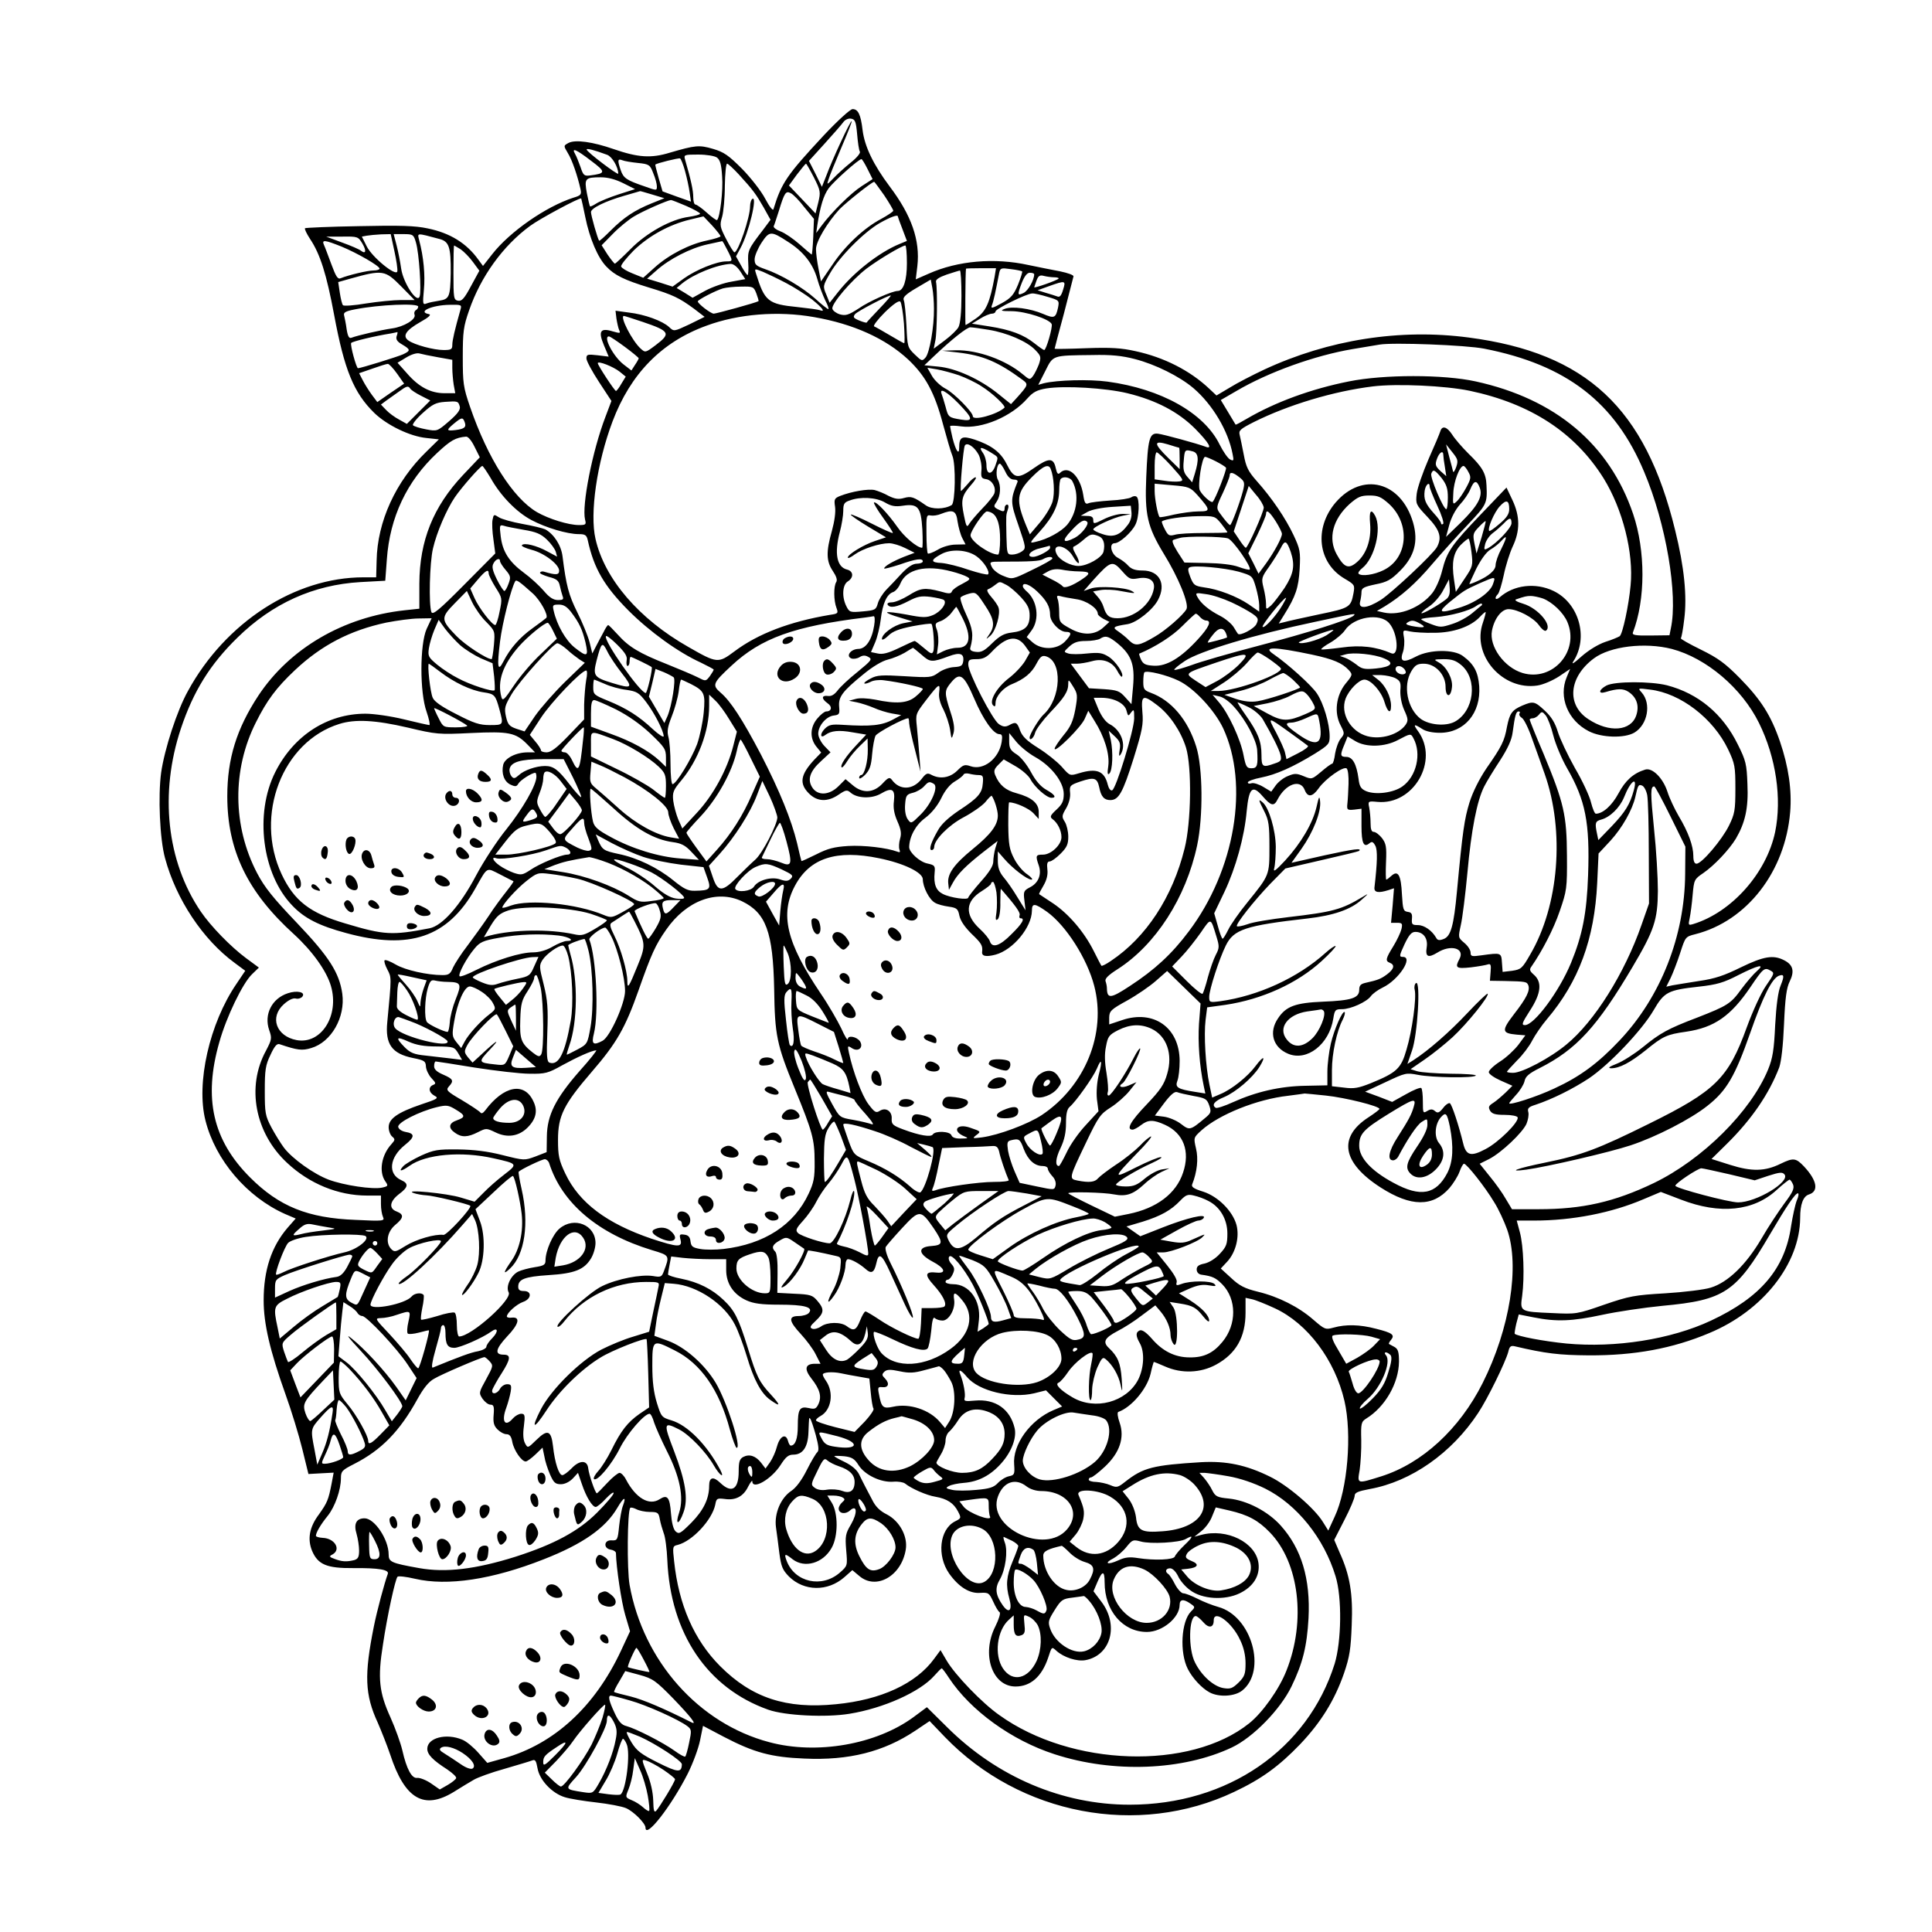 <?xml version="1.0" standalone="no"?>
<!DOCTYPE svg PUBLIC "-//W3C//DTD SVG 20010904//EN"
 "http://www.w3.org/TR/2001/REC-SVG-20010904/DTD/svg10.dtd">
<svg version="1.0" xmlns="http://www.w3.org/2000/svg"
 width="850pt" height="850pt" viewBox="0 0 850 850"
 preserveAspectRatio="xMidYMid meet">
<g transform="translate(0,850) scale(0.1,-0.1)"
fill="#000000" stroke="none">
<path d="M3623 7903 c-161 -173 -185 -208 -220 -323 -2 -9 -17 9 -36 45 -17
33 -63 92 -102 132 -60 60 -80 74 -128 88 -61 18 -78 16 -191 -17 -82 -25
-139 -21 -246 16 -92 32 -169 43 -199 27 -22 -12 -22 -12 -3 -44 19 -30 43
-101 56 -159 5 -24 2 -28 -32 -38 -120 -39 -279 -149 -357 -249 l-40 -51 -20
27 c-52 73 -125 118 -223 138 -55 12 -123 14 -303 10 -127 -2 -234 -7 -237 -9
-3 -3 7 -24 22 -47 45 -67 73 -157 106 -334 45 -242 86 -343 177 -432 56 -54
157 -103 229 -110 l55 -6 -55 -54 c-135 -131 -216 -308 -219 -480 l-2 -73 -56
0 c-301 0 -607 -198 -772 -500 -48 -86 -103 -255 -118 -359 -14 -103 -6 -292
17 -376 49 -182 167 -359 306 -461 l47 -35 -39 -58 c-118 -173 -178 -436 -136
-601 44 -174 182 -336 350 -411 l47 -20 -36 -41 c-71 -83 -105 -186 -105 -319
0 -102 27 -220 96 -413 26 -72 59 -180 74 -241 l27 -110 55 3 56 3 -9 -48
c-14 -72 -19 -84 -56 -136 -42 -56 -51 -108 -30 -160 26 -61 65 -77 182 -76
111 1 159 -7 151 -26 -14 -38 -47 -160 -61 -230 -43 -214 -40 -301 17 -424 16
-37 41 -100 55 -141 64 -195 148 -244 279 -164 32 20 73 45 89 54 17 10 77 32
135 48 58 17 112 33 122 37 13 5 17 -2 23 -35 9 -52 64 -110 120 -127 22 -7
84 -17 138 -23 53 -6 112 -17 131 -25 33 -14 86 -67 86 -86 0 -51 113 94 186
238 23 46 47 111 54 146 l13 64 91 -48 c134 -70 209 -90 355 -96 196 -9 349
30 487 122 l64 43 67 -70 c331 -343 850 -442 1272 -242 121 57 198 113 292
211 91 96 151 193 192 311 25 73 30 107 34 212 6 138 -8 220 -53 319 l-24 56
45 88 c25 48 45 96 45 106 0 14 14 20 67 30 182 33 360 158 476 334 42 63 121
225 133 270 5 23 11 28 28 24 136 -32 195 -39 326 -40 201 -1 369 30 530 98
236 98 399 305 400 507 0 59 13 95 39 103 44 14 35 62 -22 123 -36 38 -47 39
-103 12 -69 -34 -127 -35 -222 -5 l-82 26 69 68 c108 107 184 218 229 335 9
27 17 94 21 191 5 115 11 159 25 187 22 45 15 73 -24 93 -48 25 -90 18 -191
-31 -73 -36 -114 -50 -184 -60 -49 -8 -102 -16 -117 -19 l-27 -6 19 38 c10 21
29 70 42 110 23 71 23 72 67 83 227 58 395 275 417 537 8 96 -7 200 -45 311
-40 116 -84 184 -176 278 -66 67 -97 89 -172 126 -51 25 -90 47 -88 50 3 3 10
40 15 84 13 100 0 230 -40 391 -131 538 -390 780 -908 848 -302 40 -616 -9
-900 -141 -51 -24 -119 -59 -151 -79 l-59 -35 -33 31 c-84 79 -198 137 -323
164 -62 14 -108 17 -218 13 -76 -3 -138 -4 -138 -2 0 1 18 71 41 155 22 85 41
158 42 163 1 6 -25 15 -58 22 -33 6 -96 19 -140 28 -150 33 -311 19 -439 -38
l-57 -25 7 58 c13 114 -26 224 -122 351 -71 95 -110 175 -119 248 -8 69 -20
92 -44 92 -10 0 -65 -50 -128 -117z m148 7 c3 -36 8 -71 12 -77 4 -6 -14 -28
-41 -49 -26 -21 -60 -52 -76 -69 -28 -29 -29 -29 -21 -5 4 14 29 76 56 139 27
63 48 115 46 118 -5 4 -86 -170 -112 -241 l-19 -48 -28 57 -29 57 68 75 c37
41 74 83 82 94 8 12 23 19 35 17 18 -3 22 -12 27 -68z m-1100 -91 c22 -8 49
-54 49 -83 0 -9 -139 96 -139 106 -1 7 33 -2 90 -23z m-71 -26 c67 -50 66 -56
-5 -65 -25 -3 -29 1 -41 37 -8 22 -18 48 -24 58 -17 29 5 20 70 -30z m554 14
c14 -10 20 -31 23 -83 5 -61 -9 -179 -22 -192 -2 -3 -23 12 -45 32 -22 20 -45
36 -50 36 -6 0 -10 15 -10 33 0 28 -9 72 -36 165 -6 21 -4 22 58 22 37 0 72
-6 82 -13z m-140 -60 c8 -29 17 -71 20 -93 l6 -41 -62 22 -63 23 -17 58 c-9
32 -16 59 -15 60 7 6 103 30 109 27 4 -2 14 -27 22 -56z m-207 36 c49 -5 53
-8 67 -45 9 -21 16 -47 16 -58 0 -19 -1 -19 -54 0 -79 27 -93 36 -105 71 -15
44 -14 52 7 44 9 -4 40 -9 69 -12z m1010 -27 l22 -44 -48 -31 c-47 -30 -133
-115 -178 -176 l-22 -30 5 35 c13 83 27 130 50 162 23 31 132 128 144 128 3 0
15 -20 27 -44z m-566 -24 c63 -69 75 -86 109 -145 l30 -54 -32 -43 c-67 -87
-69 -92 -66 -148 2 -28 0 -52 -3 -52 -3 0 -16 18 -28 41 l-23 41 20 37 c36 66
76 231 52 216 -5 -3 -10 -18 -10 -33 0 -48 -52 -202 -69 -202 -3 0 -20 26 -36
58 -28 54 -29 61 -18 98 6 21 12 83 12 137 1 53 5 97 10 97 4 0 28 -22 52 -48z
m330 -13 c29 -58 30 -64 19 -110 l-12 -48 -58 61 -59 62 35 48 c20 26 38 48
40 48 2 0 18 -28 35 -61z m-839 -25 l52 -26 -72 -23 c-40 -13 -84 -31 -98 -40
-14 -9 -27 -15 -28 -13 -2 2 -8 28 -14 58 -12 65 -8 70 61 70 32 0 65 -9 99
-26z m1148 -53 c22 -33 40 -64 40 -68 0 -4 -24 -20 -53 -36 -76 -40 -159 -118
-215 -202 l-50 -73 -11 56 c-6 30 -11 69 -11 86 0 34 50 117 103 175 28 29
143 121 153 121 2 0 21 -27 44 -59z m-1020 3 l53 -16 -57 -23 c-74 -30 -121
-61 -180 -120 -26 -26 -48 -46 -50 -44 -6 6 -36 111 -36 126 0 17 63 48 147
72 37 11 68 20 69 20 0 1 24 -6 54 -15z m669 -56 l42 -51 -3 -79 c-2 -43 -5
-78 -7 -78 -1 0 -25 20 -53 45 -27 24 -65 50 -84 57 -19 7 -32 17 -30 23 3 5
12 35 22 65 25 82 31 92 53 80 11 -5 38 -33 60 -62z m-964 -43 c19 -94 55
-179 93 -218 36 -38 79 -59 187 -92 106 -32 134 -46 198 -93 l47 -36 -67 -33
c-68 -32 -68 -32 -89 -12 -29 27 -107 56 -178 64 l-58 8 4 -34 c3 -19 8 -42
12 -51 7 -15 4 -15 -28 -6 -55 17 -65 1 -39 -61 l21 -50 -49 6 c-44 5 -49 4
-49 -14 0 -11 25 -57 55 -103 l55 -84 -26 -69 c-58 -151 -105 -391 -90 -453 6
-22 3 -24 -27 -24 -46 0 -133 27 -185 57 -105 62 -216 236 -294 463 -30 87
-32 105 -32 220 0 110 3 134 28 205 51 148 149 284 268 371 43 32 219 126 225
121 1 -2 9 -38 18 -82z m444 49 c34 -15 61 -30 61 -34 0 -4 -22 -10 -49 -14
-78 -10 -187 -70 -258 -143 -35 -35 -65 -63 -68 -63 -2 0 -17 18 -32 40 l-26
41 49 50 c27 28 69 62 92 76 41 25 149 72 164 73 4 0 34 -12 67 -26z m151
-133 c0 -4 -26 -12 -59 -19 -78 -16 -169 -63 -231 -119 l-50 -45 -47 19 c-26
10 -48 24 -50 30 -3 7 23 38 55 71 66 64 156 114 248 136 l59 14 38 -40 c20
-22 37 -44 37 -47z m780 87 c0 -2 9 -27 20 -55 l20 -53 -34 -14 c-89 -37 -200
-124 -268 -210 l-38 -48 -15 37 c-15 35 -15 38 17 93 41 72 149 181 219 221
46 26 79 38 79 29z m-483 -112 c67 -42 109 -96 128 -161 9 -33 26 -76 36 -97
11 -21 17 -38 13 -38 -3 0 -29 20 -56 45 -57 51 -152 107 -222 131 -40 14 -46
20 -46 43 0 15 14 48 31 74 34 51 41 52 116 3z m-1732 -40 c9 -41 15 -81 13
-90 -5 -24 -111 62 -135 111 l-21 42 21 4 c12 2 41 5 64 6 l42 1 16 -74z m95
37 c14 -47 25 -215 16 -238 -12 -31 -72 61 -81 123 -4 29 -13 75 -20 102 l-13
50 43 0 c42 0 45 -2 55 -37z m102 16 c44 -11 52 -35 51 -151 -2 -104 -6 -114
-51 -121 -20 -3 -45 -8 -55 -12 -17 -7 -18 -3 -12 61 6 63 -1 143 -21 218 -8
32 -13 32 88 5z m-338 -20 c19 -32 16 -49 -6 -32 -7 6 -44 22 -83 36 l-70 26
70 0 c68 1 71 0 89 -30z m-91 -14 c70 -29 167 -85 167 -97 0 -4 -12 -8 -27 -8
-26 0 -109 -20 -144 -34 -13 -6 -21 7 -41 61 -14 37 -28 76 -33 86 -10 23 3
22 78 -8z m1697 -15 c25 -49 25 -50 -5 -50 -42 0 -133 -37 -186 -75 l-50 -36
-56 18 -56 17 41 36 c57 51 151 99 225 115 34 7 63 14 64 14 2 1 12 -17 23
-39z m-1173 3 c14 -10 38 -34 54 -56 l28 -38 -37 -68 c-29 -54 -40 -67 -57
-64 -19 4 -20 11 -20 124 0 65 1 119 3 119 1 0 14 -8 29 -17z m1963 -61 c0
-75 -15 -122 -40 -122 -24 0 -126 -45 -172 -77 -45 -29 -57 -33 -83 -26 -16 5
-31 16 -33 25 -4 22 83 124 150 176 53 40 155 101 171 102 4 0 7 -35 7 -78z
m-733 -36 l22 -34 -60 -11 c-33 -5 -86 -24 -116 -40 l-56 -31 -35 22 -35 21
24 20 c52 42 154 83 214 86 12 0 28 -12 42 -33z m203 -52 c36 -19 86 -51 112
-71 46 -37 61 -57 36 -48 -7 3 -52 9 -99 14 -130 13 -145 25 -183 148 -7 22
-7 22 31 7 21 -9 67 -31 103 -50z m916 29 c-21 -115 -38 -153 -82 -184 -23
-16 -44 -29 -46 -29 -2 0 -1 232 2 248 0 1 30 2 66 2 l66 0 -6 -37z m121 23
c2 -2 -6 -28 -18 -58 -19 -45 -30 -59 -72 -82 -42 -23 -49 -25 -43 -9 7 16 17
64 32 142 5 22 8 23 51 17 26 -3 48 -8 50 -10z m-267 -108 c0 -70 -5 -122 -13
-137 -6 -12 -34 -39 -61 -59 l-48 -36 7 35 c8 34 10 230 3 259 -2 10 13 20 47
32 28 9 53 17 58 18 4 0 7 -51 7 -112z m-2465 42 l59 -60 -59 0 c-33 0 -102
-7 -154 -15 -52 -9 -98 -12 -102 -8 -4 4 -10 29 -14 55 l-7 47 53 15 c143 40
153 38 224 -34z m2785 53 c0 -25 -27 -73 -47 -82 -27 -13 -28 -9 -7 46 12 29
23 43 35 43 11 0 19 -3 19 -7z m89 -13 c13 0 21 -3 18 -6 -7 -8 -107 -43 -107
-38 0 1 5 15 10 29 8 22 15 26 33 21 12 -3 33 -6 46 -6z m-530 -138 c1 -79
-19 -194 -37 -215 -15 -17 -17 -16 -48 14 -31 30 -32 34 -36 127 -3 54 -8 104
-12 112 -5 12 10 26 56 53 l63 37 7 -37 c4 -21 7 -62 7 -91z m568 83 c-8 -27
-15 -34 -26 -29 -9 3 -32 11 -51 16 l-35 11 50 18 c73 26 75 25 62 -16z
m-1349 -17 c6 -17 11 -32 9 -33 -11 -7 -186 -55 -197 -55 -14 1 -70 44 -70 54
0 7 77 47 110 57 14 4 50 8 80 8 54 1 56 0 68 -31z m1281 -14 c51 -15 52 -16
46 -47 -10 -47 -17 -49 -66 -28 -56 24 -137 35 -169 22 -21 -8 -16 -10 32 -10
62 -1 166 -35 175 -57 5 -13 -24 -114 -33 -114 -3 0 -22 13 -42 29 -49 39
-105 60 -199 75 l-77 12 36 22 c19 12 43 22 52 22 9 0 16 5 16 10 0 11 136 78
161 79 8 1 39 -6 68 -15z m-739 -51 c-30 -32 -56 -59 -57 -62 -1 -2 -16 2 -33
9 -26 11 -28 15 -18 28 11 13 143 82 157 82 3 0 -19 -26 -49 -57z m107 -66 c3
-48 4 -87 1 -87 -3 0 -31 16 -63 35 -32 19 -62 36 -69 39 -6 2 15 30 47 62 38
37 62 53 68 47 5 -5 12 -49 16 -96z m-2137 74 c0 -6 -5 -13 -11 -16 -6 -4 -8
-13 -5 -20 7 -20 -47 -53 -100 -60 -48 -7 -149 -30 -178 -41 -10 -4 -16 6 -21
38 -3 24 -9 51 -11 60 -4 13 6 19 48 27 107 21 278 28 278 12z m186 -13 c-25
-88 -36 -135 -36 -155 0 -20 -5 -23 -38 -23 -44 0 -129 23 -155 42 -28 20 -11
45 52 81 38 21 50 33 38 35 -53 10 13 40 92 41 51 1 53 0 47 -21z m1555 -33
c173 -30 315 -94 415 -187 76 -72 116 -145 153 -285 16 -59 34 -121 41 -138
16 -38 13 -207 -3 -217 -31 -19 -88 -20 -114 -1 -53 37 -64 41 -96 32 -24 -7
-40 -4 -67 9 -19 11 -47 22 -62 26 -28 6 -101 -6 -152 -26 -25 -10 -27 -15
-22 -48 3 -23 -2 -62 -14 -106 -26 -91 -25 -133 4 -176 16 -24 21 -40 15 -49
-12 -19 -11 -82 1 -113 9 -24 7 -26 -28 -31 -178 -30 -317 -83 -421 -161 -71
-53 -76 -53 -203 20 -217 123 -368 299 -408 475 -26 112 6 334 75 517 79 209
215 349 413 421 140 52 315 66 473 38z m-754 -21 c121 -41 126 -51 57 -103
-44 -33 -45 -33 -65 -15 -38 34 -94 144 -74 144 3 0 40 -12 82 -26z m1523 -35
c80 -13 169 -51 205 -89 25 -26 26 -31 16 -62 -7 -18 -18 -41 -26 -52 -14 -18
-15 -18 -46 8 -74 62 -198 107 -293 105 l-61 -2 71 -8 c109 -13 174 -40 284
-121 25 -19 24 -22 -28 -80 l-24 -26 -56 45 c-79 64 -186 113 -263 120 l-62 6
41 39 c79 75 146 128 161 128 9 0 45 -5 81 -11z m-2605 -28 c-4 -14 2 -24 25
-37 37 -22 37 -27 3 -43 -25 -11 -186 -61 -198 -61 -7 0 -35 102 -30 111 5 7
105 31 175 42 14 3 26 5 28 6 2 0 1 -8 -3 -18z m1004 -47 c34 -25 61 -48 61
-50 0 -3 -7 -16 -16 -29 l-16 -25 -35 27 c-45 35 -91 123 -64 123 5 0 36 -21
70 -46z m3781 -8 c362 -71 576 -236 704 -543 96 -227 149 -540 117 -688 l-6
-30 -83 -1 c-67 -1 -82 2 -78 13 56 145 56 360 1 522 -104 306 -341 506 -693
583 -141 31 -403 31 -557 0 -166 -33 -324 -91 -449 -164 -27 -16 -49 -28 -50
-26 -1 2 -16 27 -33 55 l-32 53 69 40 c141 83 345 156 510 184 52 9 106 18
120 20 59 10 379 -2 460 -18z m-4602 -38 l62 -11 0 -36 c0 -20 3 -53 6 -73 l7
-38 -47 0 c-61 0 -113 27 -165 87 l-42 47 38 23 c23 14 46 21 58 18 11 -3 48
-11 83 -17z m3066 -8 c89 -23 196 -76 257 -128 84 -72 153 -188 172 -290 6
-29 5 -32 -12 -23 -10 6 -30 35 -45 65 -68 139 -257 245 -493 277 -82 11 -222
7 -280 -7 l-25 -7 31 61 c35 70 29 68 207 70 82 2 131 -3 188 -18z m-2268 -55
l27 -22 -19 -31 c-10 -18 -21 -32 -24 -32 -6 0 -80 113 -80 122 0 12 68 -15
96 -37z m-979 -9 l31 -44 -59 -40 -59 -41 -24 32 c-13 18 -31 46 -40 64 l-16
31 58 20 c31 11 62 21 68 21 5 1 24 -19 41 -43z m2472 -7 c30 -11 75 -32 100
-49 48 -30 108 -87 100 -94 -33 -30 -139 -59 -139 -37 0 18 -84 103 -120 121
-21 11 -47 35 -59 55 l-21 37 42 -7 c23 -4 67 -16 97 -26z m2246 -68 c270 -57
464 -184 590 -385 84 -136 133 -328 119 -471 -8 -88 -35 -214 -48 -224 -6 -4
-34 -16 -63 -25 -32 -11 -73 -36 -105 -64 -33 -30 -46 -38 -36 -22 68 105 25
256 -87 310 -79 38 -175 27 -237 -28 -19 -16 -25 -3 -8 14 6 6 17 43 26 84 8
40 26 97 39 125 33 69 33 133 -1 205 l-26 55 -110 -115 c-132 -138 -152 -166
-173 -250 -9 -37 -28 -80 -44 -100 -51 -63 -142 -100 -212 -85 l-31 7 34 20
c72 44 137 101 208 185 41 48 112 127 158 175 83 88 86 93 82 173 -2 52 -18
80 -80 140 -28 28 -60 65 -71 83 -23 35 -44 41 -52 15 -3 -10 -26 -65 -52
-123 -25 -58 -49 -126 -52 -152 -5 -45 -4 -48 47 -102 55 -58 65 -90 42 -133
-17 -31 -198 -201 -248 -233 -59 -37 -99 -41 -90 -7 3 12 6 31 6 42 0 18 10
23 61 34 52 10 69 20 109 60 63 63 81 129 57 212 -53 181 -223 225 -341 88
-96 -113 -78 -266 40 -335 44 -26 45 -28 39 -63 -12 -63 -16 -66 -152 -94 -70
-15 -139 -30 -152 -34 l-25 -6 23 37 c52 83 64 120 69 203 4 76 2 87 -27 149
-35 74 -95 163 -163 239 -37 42 -46 61 -56 115 -7 36 -15 75 -18 87 -5 19 3
26 62 56 152 76 352 136 524 157 106 13 319 3 425 -19z m-4660 9 c4 -6 25 -20
47 -31 l41 -21 -51 -51 -52 -52 -34 19 c-19 10 -45 29 -57 42 l-23 24 24 18
c13 9 38 27 55 39 34 25 41 27 50 13z m3155 -20 c127 -31 224 -82 298 -156 61
-62 79 -93 45 -79 -38 14 -184 54 -209 57 -37 4 -44 -23 -51 -192 -7 -165 5
-217 77 -336 65 -105 112 -221 100 -244 -14 -26 -93 -95 -141 -122 -68 -40
-84 -42 -111 -16 -12 13 -34 30 -48 40 -28 18 -23 22 41 32 41 7 112 64 134
107 37 70 6 129 -68 129 -32 0 -49 6 -63 21 -10 12 -31 27 -46 35 -30 16 -40
64 -14 64 21 0 74 47 91 81 17 32 20 115 5 124 -6 4 -16 2 -23 -3 -7 -5 -48
-12 -92 -14 -44 -3 -87 -8 -96 -12 -13 -6 -18 1 -23 36 -13 84 -66 134 -103
97 -8 -8 -13 -2 -18 21 -10 47 -30 47 -97 0 -71 -50 -87 -47 -120 20 -26 51
-66 81 -140 106 -56 18 -68 12 -68 -36 0 -35 -15 -13 -29 42 -6 26 -11 50 -11
53 0 3 22 3 49 -1 91 -12 221 43 291 123 25 28 42 37 83 44 82 13 262 2 357
-21z m-743 -45 c65 -67 67 -80 11 -71 -54 9 -56 10 -68 57 -6 22 -14 47 -17
55 -12 31 23 11 74 -41z m-2194 -14 c3 -14 -9 -31 -47 -64 -52 -45 -53 -45
-101 -36 -27 5 -53 13 -58 18 -4 4 15 29 43 54 43 39 58 46 98 49 57 4 58 3
65 -21z m21 -67 c9 -23 0 -31 -39 -36 -42 -5 -43 -1 -7 29 33 27 38 28 46 7z
m44 -110 l23 -46 -74 -78 c-131 -139 -191 -289 -192 -477 l0 -111 -65 -7
c-268 -29 -505 -167 -643 -375 -96 -146 -137 -278 -137 -443 0 -238 88 -421
293 -607 81 -74 144 -162 163 -228 38 -130 -43 -258 -151 -238 -90 17 -120
101 -56 158 20 18 40 28 52 25 10 -3 23 1 29 8 16 20 -23 29 -64 15 -70 -23
-105 -93 -82 -161 13 -37 12 -42 -14 -92 -87 -159 -48 -362 93 -493 98 -92
225 -144 352 -144 l61 0 0 -37 c0 -21 4 -46 9 -57 8 -18 3 -19 -121 -13 -210
8 -336 59 -464 187 -164 164 -206 348 -135 595 31 111 103 260 144 299 l30 29
-57 42 c-66 49 -155 140 -199 205 -150 221 -182 520 -87 805 55 164 128 282
249 400 153 150 334 232 540 244 l110 6 7 94 c13 185 88 344 221 468 60 56 81
68 128 72 9 0 24 -18 37 -45z m3100 -4 c1 0 2 -21 2 -47 l0 -47 -50 49 c-65
64 -66 79 -2 60 26 -8 48 -15 50 -15z m-882 -31 c8 -17 14 -47 12 -67 -3 -32
0 -37 20 -40 26 -4 45 -35 37 -62 -3 -10 -27 -41 -53 -67 -26 -27 -52 -58 -58
-68 -10 -17 -13 -13 -23 37 -14 68 -10 87 31 134 17 19 26 34 20 34 -6 0 -22
-13 -35 -30 -14 -16 -27 -30 -29 -30 -6 0 10 189 17 200 10 16 42 -6 61 -41z
m2101 -53 c-6 -17 -12 -26 -14 -21 -1 6 -9 35 -17 65 l-14 55 28 -35 c24 -30
26 -37 17 -64z m-2049 64 c37 -23 35 -18 21 -59 -15 -42 -39 -41 -39 2 0 18
-7 43 -16 55 -19 27 -9 28 34 2z m890 4 c25 -7 28 -35 9 -97 l-12 -39 -21 24
c-16 18 -20 33 -16 71 4 50 5 50 40 41z m-93 -66 c52 -58 55 -63 34 -66 -12
-2 -42 -1 -66 3 l-43 6 0 60 c0 32 4 59 9 59 5 0 35 -28 66 -62z m1195 50 c0
-7 3 -31 7 -53 l6 -40 -26 23 c-22 21 -24 28 -15 53 10 29 28 40 28 17z
m-1000 -28 c21 -11 41 -23 44 -28 4 -7 -46 -138 -59 -150 -6 -6 -44 27 -56 50
-11 20 9 148 23 148 5 0 26 -9 48 -20z m-927 -45 c11 -24 24 -35 38 -35 13 0
19 -5 15 -12 -31 -77 -31 -87 5 -190 33 -97 34 -100 15 -114 -11 -8 -30 -14
-43 -14 -22 0 -23 4 -25 78 -2 101 -2 94 6 120 5 13 3 22 -3 22 -6 0 -11 -7
-11 -15 0 -18 -5 -18 -31 -5 -18 10 -18 13 -4 33 17 25 20 70 5 97 -11 20 -4
70 9 70 4 0 15 -16 24 -35z m-2265 -27 c44 -79 114 -151 180 -186 64 -34 158
-62 209 -62 27 0 34 -4 39 -27 27 -124 72 -201 179 -309 93 -93 219 -184 318
-229 31 -15 57 -29 57 -31 0 -3 -8 -16 -17 -29 -18 -23 -18 -23 -53 -5 -20 10
-81 36 -136 58 -121 48 -167 75 -217 131 -20 22 -39 41 -41 41 -3 0 -12 -13
-20 -30 -9 -16 -24 -45 -33 -62 l-17 -33 -12 49 c-7 27 -31 86 -54 132 -38 76
-49 118 -65 246 -6 49 -38 98 -76 119 -11 5 -56 16 -101 24 -44 8 -91 21 -103
29 -22 14 -23 14 -28 -11 -3 -15 -1 -54 4 -87 l8 -61 -137 -138 c-110 -111
-138 -134 -144 -120 -12 33 -8 217 7 280 16 70 60 172 96 225 30 44 112 137
121 138 3 0 19 -24 36 -52z m2465 38 c14 -35 18 -106 8 -142 -6 -22 -31 -63
-55 -92 l-45 -53 -14 33 c-49 118 -46 150 24 220 49 49 73 59 82 34z m1837
-12 c13 -23 12 -30 -9 -69 -13 -24 -31 -51 -42 -61 -17 -16 -18 -14 -15 37 2
52 28 119 45 119 4 0 14 -12 21 -26z m-117 -28 c21 -28 27 -45 27 -85 0 -28
-3 -51 -7 -51 -13 0 -72 140 -66 156 8 21 15 18 46 -20z m-890 4 c23 -18 24
-24 16 -58 -14 -54 -51 -152 -57 -152 -5 0 -22 20 -48 56 -13 19 -12 27 16 85
16 35 30 70 30 77 0 17 14 15 43 -8z m-735 -17 c31 -58 21 -139 -23 -192 -26
-30 -87 -64 -139 -75 -28 -7 -28 -6 19 46 59 65 84 119 85 179 0 25 3 49 7 52
12 13 42 7 51 -10z m1792 -28 c15 -39 -8 -80 -83 -154 l-65 -63 14 52 c8 31
27 67 46 89 19 20 40 51 47 69 16 39 28 41 41 7z m-1242 -33 c59 -67 59 -72 5
-72 -26 0 -75 -7 -108 -14 -33 -8 -61 -13 -63 -11 -8 7 -22 81 -22 114 l0 33
78 -7 c73 -6 79 -9 110 -43z m1022 37 c0 -6 15 -44 34 -85 19 -40 30 -76 25
-79 -5 -4 -9 -2 -9 3 0 5 -14 25 -31 43 -38 42 -46 63 -41 100 4 27 22 42 22
18z m-730 -92 c0 -20 -70 -177 -79 -177 -3 0 -16 16 -29 36 l-24 36 33 100 33
100 32 -39 c19 -21 33 -46 34 -56z m550 17 c97 -88 85 -241 -24 -293 -41 -20
-96 -28 -109 -15 -3 4 4 15 17 25 54 43 86 174 56 230 -19 34 -27 20 -22 -36
6 -69 -17 -134 -59 -169 -36 -31 -56 -23 -88 35 -39 70 -18 154 57 222 36 31
49 37 87 37 38 0 51 -6 85 -36z m-2216 5 c27 -16 45 -19 78 -14 67 10 80 -6
86 -104 2 -44 2 -81 -1 -81 -22 0 -80 49 -110 93 -40 57 -94 114 -102 106 -2
-3 16 -34 41 -68 25 -35 44 -64 42 -66 -2 -2 -43 16 -92 41 -49 25 -91 43 -93
40 -2 -2 32 -26 75 -52 l80 -48 -48 -16 c-51 -17 -120 -59 -120 -73 0 -5 14 1
31 14 35 25 109 49 151 49 16 0 48 -10 70 -21 l42 -21 -45 -17 c-48 -19 -89
-42 -89 -52 0 -3 30 5 68 17 73 26 102 29 102 14 0 -5 -12 -10 -26 -10 -18 0
-39 -14 -66 -42 -22 -24 -53 -57 -69 -73 -16 -17 -33 -44 -37 -60 -8 -28 -12
-30 -66 -35 -55 -5 -59 -4 -72 22 -21 41 -18 95 6 110 27 17 25 45 -3 52 -46
11 -57 72 -32 166 8 30 15 72 15 92 0 31 4 38 28 46 47 18 118 14 156 -9z
m2746 -29 c0 -21 -11 -38 -42 -64 -23 -20 -43 -34 -46 -32 -9 10 22 82 46 108
29 32 42 28 42 -12z m-1678 -69 c-34 -46 -64 -57 -111 -41 -23 7 -41 17 -41
21 0 11 89 52 130 60 l35 7 -36 1 c-20 0 -56 -10 -82 -23 -44 -22 -47 -22 -47
-5 0 14 -7 19 -27 19 l-28 1 30 17 c18 10 62 19 110 22 l80 5 3 -29 c2 -18 -4
-40 -16 -55z m-749 14 c4 -25 13 -58 21 -73 l14 -27 -43 -1 c-25 0 -59 -10
-80 -23 -21 -12 -40 -19 -43 -16 -3 3 -6 42 -6 88 -1 78 0 83 19 79 11 -2 31
1 45 7 53 21 67 15 73 -34z m153 37 c23 -15 34 -53 34 -116 0 -36 -4 -66 -9
-66 -37 0 -121 59 -121 85 0 19 59 105 72 105 7 0 18 -4 24 -8z m1247 -36 c15
-24 27 -48 27 -55 0 -17 -34 -80 -70 -130 l-33 -45 -22 45 -23 45 39 79 c21
44 39 86 39 93 0 23 15 12 43 -32z m-240 -10 c15 -19 27 -36 27 -38 0 -2 -46
-3 -102 -3 -57 0 -115 -3 -130 -8 -24 -6 -29 -3 -43 24 -9 17 -15 33 -13 35
11 10 91 22 158 23 74 1 75 1 103 -33z m1277 2 c0 -20 -64 -88 -104 -110 -17
-9 -18 -7 -12 18 4 16 19 38 34 49 15 11 36 30 47 41 26 28 35 29 35 2z
m-1867 6 c10 -10 -24 -54 -54 -70 -53 -27 -60 -15 -16 31 40 43 57 52 70 39z
m1735 -69 l-22 -70 -9 44 c-8 40 -6 46 19 72 15 16 29 28 30 26 2 -1 -7 -34
-18 -72z m-4214 34 c55 -9 76 -18 102 -43 18 -17 35 -41 39 -53 l6 -22 -43 23
c-47 26 -104 40 -112 27 -3 -4 17 -13 43 -20 55 -14 121 -64 121 -92 0 -19
-14 -20 -67 -4 -7 2 -14 1 -17 -4 -3 -4 15 -12 38 -19 35 -9 44 -16 49 -39 3
-15 9 -36 12 -45 6 -15 2 -18 -20 -18 -20 0 -38 11 -63 41 -19 22 -58 58 -87
79 -65 48 -94 93 -102 160 -6 48 -5 52 13 47 10 -4 50 -11 88 -18z m2530 -28
c21 -8 29 -34 21 -68 -6 -26 -71 -63 -110 -63 -34 0 -82 25 -95 50 -28 52 39
45 70 -7 11 -20 23 -33 26 -30 3 3 -2 20 -13 38 -14 25 -15 33 -5 36 7 3 25
16 40 29 29 25 36 27 66 15z m569 -10 c23 -9 105 -127 95 -137 -3 -2 -25 3
-49 12 -27 10 -81 16 -141 17 l-97 2 -31 48 c-20 33 -26 49 -17 52 6 2 19 6
27 8 27 9 188 7 213 -2z m1202 -46 c-14 -26 -25 -59 -25 -71 0 -23 -30 -49
-83 -72 -15 -7 -30 -12 -32 -12 -2 0 12 30 30 68 21 41 44 73 62 84 16 9 37
26 47 37 28 31 28 21 1 -34z m-131 -15 c7 -58 6 -62 -31 -117 l-38 -57 -8 54
c-11 75 -3 118 29 152 15 15 31 28 35 28 3 0 9 -27 13 -60z m-795 1 c19 -59
13 -94 -27 -157 -22 -32 -49 -68 -60 -78 -22 -19 -22 -19 -22 8 0 15 -5 47
-11 70 -10 41 -9 46 24 92 19 27 42 64 52 83 18 37 26 33 44 -18z m-1059 19
c0 -11 -53 -40 -75 -40 -33 0 -13 28 28 37 23 6 43 11 45 12 1 0 2 -3 2 -9z
m-323 -38 c31 -22 60 -68 50 -79 -4 -3 -42 6 -85 20 -42 15 -96 28 -119 30
-50 2 -50 13 -2 39 43 24 115 20 156 -10z m333 -9 c0 -5 -40 -27 -88 -50 -88
-43 -88 -43 -127 -27 -22 8 -45 26 -51 39 -12 24 -11 24 45 24 126 0 165 2
180 11 19 11 41 13 41 3z m-2430 -12 c0 -5 11 -23 25 -39 22 -26 23 -32 12
-61 -6 -17 -14 -31 -18 -31 -4 0 -19 23 -33 51 -19 39 -23 56 -15 70 10 20 29
26 29 10z m2739 -46 c28 -32 35 -35 65 -30 51 10 80 -9 72 -47 -13 -68 -88
-128 -159 -128 -37 0 -50 11 -62 50 -4 14 -16 35 -27 46 l-19 22 34 6 c18 3
57 2 86 -4 65 -12 71 -12 50 0 -27 16 -145 23 -179 11 l-32 -11 42 48 c78 86
84 88 129 37z m510 0 c61 -18 61 -18 76 -68 8 -28 15 -64 15 -79 l0 -29 -46
32 c-52 35 -134 67 -198 75 -40 6 -45 10 -59 45 -11 28 -12 39 -3 43 20 10
153 -2 215 -19z m-1263 1 c28 -7 59 -18 69 -24 16 -9 14 -12 -22 -31 -23 -11
-43 -26 -45 -33 -4 -11 -14 -11 -51 0 -69 18 -88 15 -140 -18 -26 -16 -59 -30
-73 -30 -14 0 -22 -4 -19 -10 10 -17 41 -11 91 15 40 21 56 24 98 19 28 -4 55
-10 59 -14 15 -13 -13 -51 -48 -66 -29 -12 -45 -12 -116 2 -44 8 -83 13 -86
10 -3 -3 21 -13 53 -22 l59 -18 -41 -8 c-43 -9 -94 -47 -94 -69 0 -7 13 -1 28
14 20 20 48 30 107 42 43 8 81 13 83 10 8 -8 15 -104 8 -121 -5 -13 -11 -11
-41 15 -20 17 -38 31 -41 31 -3 0 -34 -14 -69 -31 -48 -23 -72 -29 -94 -24
l-29 6 18 42 c10 23 21 69 25 102 8 70 27 111 54 120 10 3 25 20 32 37 26 64
112 84 225 54z m562 0 c49 -1 52 -8 15 -33 -44 -30 -81 -44 -88 -32 -4 5 -25
19 -48 30 l-41 21 25 14 c16 9 36 12 59 8 19 -4 54 -8 78 -8z m-2598 -9 c0 -7
14 -35 30 -61 30 -47 30 -48 18 -107 -6 -32 -15 -59 -19 -59 -14 0 -72 75 -91
118 l-19 43 33 39 c35 41 48 48 48 27z m4418 -48 c-13 -37 -80 -83 -152 -104
-85 -26 -93 -19 -36 28 64 51 62 50 130 81 71 31 71 31 58 -5z m-4225 -39 c34
-30 72 -99 60 -109 -4 -4 -31 -24 -60 -45 -56 -40 -99 -89 -128 -146 -25 -49
-29 -25 -15 88 10 81 49 235 67 265 5 8 19 -2 76 -53z m4020 -26 c-34 -27
-104 -66 -109 -62 -2 3 13 16 34 30 21 14 49 46 62 72 l25 47 3 -37 c2 -25 -2
-40 -15 -50z m-1934 62 c15 -8 44 -33 64 -55 29 -32 37 -49 37 -79 0 -48 -20
-68 -79 -75 -34 -4 -53 -15 -86 -47 -33 -33 -48 -41 -71 -38 -20 2 -28 8 -25
18 15 55 11 83 -18 146 -17 36 -28 70 -25 75 3 5 19 12 37 17 30 8 33 6 69
-49 42 -62 47 -92 21 -129 -17 -25 -17 -25 4 -7 24 21 46 97 36 124 -3 10 -18
31 -32 47 -15 17 -21 30 -15 33 6 2 20 10 30 18 24 18 20 18 53 1z m134 -28
c41 -39 57 -67 57 -103 0 -31 41 -75 70 -75 27 0 25 -12 -6 -44 -36 -35 -101
-36 -140 -3 l-27 24 22 30 c36 49 25 132 -23 172 -9 8 -16 17 -16 22 0 19 30
8 63 -23z m-2423 -135 c38 -39 38 -40 33 -101 -3 -34 -8 -62 -10 -62 -21 0
-116 62 -154 101 -70 72 -71 81 -8 145 l53 54 23 -49 c13 -27 41 -67 63 -88z
m3278 87 c35 -16 76 -39 92 -50 26 -18 28 -24 18 -45 -9 -21 -74 -55 -82 -43
-1 1 -10 15 -19 30 -10 15 -36 37 -60 49 -47 24 -84 54 -99 83 -10 18 -7 19
38 12 27 -3 77 -20 112 -36z m-684 14 c46 -6 96 -40 96 -65 0 -5 11 -14 25
-22 l26 -13 -25 -23 c-38 -36 -92 -38 -148 -6 -46 25 -48 29 -48 70 0 24 -3
51 -7 60 -5 14 -2 16 13 12 10 -3 41 -9 68 -13z m2054 3 c42 -16 91 -63 108
-104 54 -128 -65 -263 -197 -224 -81 24 -148 117 -135 186 10 53 42 95 73 95
39 0 110 -37 134 -71 11 -16 25 -27 30 -24 32 21 -33 99 -100 119 -27 8 -40
16 -31 19 38 13 46 15 65 15 11 0 35 -5 53 -11z m-1145 -28 c-27 -47 -80 -105
-88 -97 -6 6 92 128 103 128 2 0 -5 -14 -15 -31z m876 -2 c-2 -1 -20 -17 -41
-34 -20 -17 -59 -39 -88 -48 -49 -16 -54 -16 -96 0 -25 9 -43 19 -41 21 3 3
30 7 62 9 66 5 151 28 180 49 11 8 22 12 24 10 2 -2 2 -5 0 -7z m-4007 -29
c37 -49 50 -77 64 -135 14 -63 8 -66 -49 -21 -38 31 -77 98 -91 161 -6 25 -4
27 23 27 21 0 35 -9 53 -32z m1723 -28 c41 -81 33 -130 -22 -130 -19 0 -47 -7
-63 -15 l-28 -14 5 39 c3 21 1 52 -5 69 -10 27 -8 30 18 39 15 6 36 22 46 36
11 14 20 26 21 26 2 0 14 -22 28 -50z m2289 -20 c-50 -143 87 -299 240 -276
26 4 67 22 95 40 l49 33 -15 -36 c-37 -88 5 -191 97 -238 56 -29 157 -32 201
-6 58 35 75 127 32 176 -18 20 -18 20 37 13 134 -16 278 -127 343 -263 30 -63
32 -76 32 -173 0 -95 -3 -111 -28 -162 -31 -63 -120 -168 -143 -168 -9 0 -14
11 -14 34 0 44 -22 105 -64 175 -18 31 -41 79 -50 108 -20 61 -67 107 -98 97
-52 -16 -87 -48 -117 -104 -29 -54 -69 -90 -100 -90 -5 0 -14 22 -21 49 -6 27
-38 96 -71 152 -32 57 -66 129 -75 159 -12 39 -28 66 -57 93 -45 42 -51 43
-99 23 -46 -20 -56 -34 -68 -94 -11 -62 -23 -86 -90 -182 -31 -46 -60 -103
-75 -151 -22 -72 -30 -123 -55 -391 -14 -151 -27 -197 -58 -209 -20 -8 -28 -6
-34 6 -18 31 -52 55 -80 55 -25 0 -28 3 -26 28 2 21 -2 28 -18 30 -20 3 -22
10 -26 77 -4 85 -17 108 -46 82 -10 -9 -20 -17 -23 -17 -2 0 -3 35 -1 78 3 67
0 81 -18 105 -12 15 -28 27 -36 27 -10 0 -14 12 -14 39 0 21 -3 52 -6 68 -6
28 -5 29 36 25 159 -15 273 181 179 311 -23 31 -19 34 18 10 16 -11 46 -17 78
-17 108 0 181 87 173 205 -5 63 -23 97 -72 133 -40 30 -145 29 -205 -2 -56
-30 -74 -24 -59 18 6 17 8 47 5 65 -6 34 -5 34 26 27 18 -4 66 -7 107 -6 84 0
161 27 201 70 12 13 24 23 25 21 2 -1 -4 -23 -12 -47z m-1244 25 c7 -8 19 -15
26 -15 26 0 14 -29 -36 -83 -74 -81 -137 -119 -193 -116 -37 2 -47 7 -57 27
-6 14 -9 25 -8 26 72 30 148 79 190 122 29 29 56 54 59 54 4 0 12 -7 19 -15z
m675 6 c-21 -18 -200 -75 -418 -132 -126 -33 -258 -71 -294 -85 -37 -13 -71
-23 -76 -21 -5 1 16 19 46 39 64 43 306 116 572 172 183 39 182 39 170 27z
m-2109 -43 c-10 -64 -37 -103 -70 -103 -34 -1 -56 -32 -30 -42 9 -3 25 -1 36
6 13 8 24 9 38 1 19 -10 15 -15 -47 -66 -38 -30 -77 -67 -88 -82 -14 -18 -27
-26 -42 -24 -29 4 -30 -12 -2 -32 22 -15 18 -36 -6 -36 -7 0 -25 -14 -39 -31
-32 -38 -34 -86 -5 -123 l22 -27 -31 -32 c-60 -65 -67 -104 -23 -148 37 -37
83 -38 131 -5 31 21 37 22 52 9 29 -26 93 -28 133 -5 49 29 64 21 58 -32 -4
-30 1 -57 15 -89 16 -36 19 -54 12 -77 -5 -17 -6 -38 -3 -47 5 -12 2 -15 -9
-10 -46 17 -147 29 -216 25 -62 -4 -90 -11 -141 -37 -35 -17 -64 -31 -65 -29
-1 2 -10 37 -19 78 -25 103 -77 231 -159 390 -82 156 -134 236 -178 273 -38
33 -34 42 49 119 129 120 275 173 586 211 17 2 34 5 39 6 5 0 6 -18 2 -41z
m2266 10 c38 -43 45 -148 9 -132 -67 29 -136 37 -219 25 -46 -6 -86 -10 -89
-8 -2 3 17 17 42 31 25 15 53 39 62 53 39 59 155 78 195 31z m-4235 -25 c-30
-68 -31 -279 0 -365 11 -32 16 -58 12 -58 -4 0 -54 11 -111 25 -57 14 -133 25
-170 25 -168 0 -316 -96 -397 -257 -92 -183 -58 -449 75 -587 53 -56 118 -89
237 -121 279 -76 446 -19 567 194 57 101 48 95 110 64 30 -16 57 -29 59 -30 2
-1 -12 -21 -31 -45 -19 -24 -55 -72 -78 -108 -24 -36 -66 -94 -93 -130 -28
-36 -56 -80 -64 -97 -11 -28 -19 -33 -46 -33 -67 0 -164 22 -205 46 -24 14
-46 23 -50 19 -3 -3 2 -21 12 -40 19 -36 19 -32 0 -231 -10 -98 20 -140 114
-159 50 -10 55 -14 56 -38 1 -14 12 -37 24 -50 20 -21 21 -25 8 -30 -23 -9
-20 -34 6 -48 19 -10 14 -14 -59 -38 -103 -35 -143 -63 -143 -100 0 -16 7 -34
15 -41 14 -12 14 -15 -3 -34 -44 -48 -56 -121 -27 -163 14 -20 13 -22 -14 -28
-41 -9 -168 10 -235 35 -66 25 -160 92 -197 141 -14 19 -39 59 -55 89 -27 51
-29 64 -29 161 0 91 3 113 25 158 17 37 28 51 40 47 80 -27 99 -29 139 -17 89
26 151 136 137 239 -13 92 -58 163 -200 312 -105 110 -142 156 -175 219 -108
207 -110 455 -5 663 48 96 89 152 172 230 116 109 242 175 402 209 47 9 111
18 142 18 l57 1 -22 -47z m148 -72 c22 -19 62 -44 90 -57 l52 -22 7 -58 c3
-31 4 -59 2 -61 -8 -8 -110 25 -161 53 -28 14 -69 41 -92 60 -38 32 -41 37
-36 72 3 20 14 57 24 81 l19 44 28 -39 c16 -21 46 -54 67 -73z m4225 94 c28
-16 14 -19 -40 -9 -22 5 -28 9 -18 15 18 12 29 11 58 -6z m-3817 -30 l17 -35
-70 -67 c-39 -36 -92 -99 -119 -139 -42 -63 -50 -70 -55 -51 -19 70 6 142 77
223 39 44 112 104 127 104 3 0 14 -16 23 -35z m2961 -12 c4 -9 5 -17 4 -18 -8
-4 -82 -24 -84 -22 -2 1 8 17 22 34 25 33 47 35 58 6z m442 -8 c-37 -22 -112
-42 -122 -32 -4 4 132 55 151 56 6 0 -8 -10 -29 -24z m-3079 -111 c-2 -13 0
-24 4 -24 5 0 9 9 9 20 0 11 2 20 5 20 5 0 86 -39 92 -45 6 -4 -20 -115 -26
-114 -26 2 -187 232 -175 250 2 5 25 -13 50 -38 35 -35 45 -51 41 -69z m2149
84 c71 -55 88 -98 79 -199 l-7 -77 -28 31 c-24 27 -35 31 -93 35 l-66 4 -40
54 -40 54 27 0 c15 0 44 5 66 11 49 14 91 -3 112 -43 9 -17 18 -28 20 -25 11
11 -28 69 -59 88 -27 17 -42 19 -94 14 -34 -4 -72 -4 -83 0 -21 7 -21 7 5 31
20 18 37 24 73 24 26 0 54 5 62 10 22 14 34 12 66 -12z m-397 -18 l22 -31 -21
-37 c-12 -20 -44 -55 -72 -76 -54 -42 -87 -101 -69 -119 8 -8 11 -5 11 10 0
29 34 68 72 83 54 22 87 49 108 90 16 30 24 37 40 33 76 -20 70 -186 -10 -258
-19 -18 -60 -85 -60 -100 0 -17 19 -1 24 21 4 15 33 54 65 88 65 68 81 94 81
128 0 20 2 19 21 -12 20 -32 21 -39 10 -101 -10 -52 -20 -76 -52 -114 -21 -26
-39 -53 -39 -59 0 -21 119 97 133 133 l15 34 27 -44 c44 -69 68 -147 61 -199
-5 -33 -3 -41 5 -33 14 14 17 93 6 148 l-9 40 27 -25 c22 -21 26 -31 21 -60
-4 -24 -3 -30 4 -20 27 42 3 108 -48 134 -17 9 -35 33 -49 65 l-21 51 34 0
c54 0 102 -24 110 -56 7 -26 8 -26 20 -9 13 17 14 14 14 -26 -1 -53 -80 -311
-97 -316 -7 -3 -15 8 -19 24 -15 61 -48 75 -127 51 -40 -12 -40 -12 -76 29
-20 22 -66 59 -103 82 -51 32 -70 51 -80 77 -13 37 -19 40 -49 23 -16 -8 -26
-7 -44 5 -28 18 -135 226 -135 262 0 21 5 24 36 24 28 0 44 7 68 33 62 66 109
75 145 27z m-2015 -17 c17 -16 42 -35 55 -44 l24 -15 -86 -83 c-47 -46 -107
-114 -133 -151 l-46 -68 -37 12 c-31 11 -37 19 -45 54 -8 37 -5 47 25 98 35
59 184 224 201 224 6 0 25 -12 42 -27z m242 -105 c51 -65 46 -70 -42 -43 -82
25 -86 32 -69 100 21 80 25 83 47 39 10 -21 39 -64 64 -96z m4619 107 c152
-40 308 -172 384 -326 75 -152 101 -332 71 -479 -38 -181 -191 -353 -359 -405
-23 -7 -24 -6 -17 26 4 19 10 65 13 102 6 66 7 69 47 96 49 34 113 102 143
151 41 70 56 135 51 240 -3 88 -7 104 -42 174 -66 135 -174 225 -312 261 -72
18 -229 18 -266 -1 -34 -18 -38 -39 -5 -29 53 16 78 17 102 1 36 -24 48 -61
34 -103 -23 -70 -119 -78 -211 -17 -97 63 -86 185 24 267 72 54 225 72 343 42z
m-3300 -26 c37 -33 45 -34 120 -6 48 18 67 12 63 -21 -3 -21 -9 -25 -41 -27
-21 -1 -52 -12 -69 -25 -29 -21 -36 -22 -148 -15 -99 6 -122 5 -149 -10 -18
-9 -31 -19 -28 -22 3 -2 15 1 27 7 12 7 39 10 59 7 66 -8 171 -31 171 -38 0
-4 -14 -19 -31 -33 -35 -30 -85 -34 -179 -14 -33 6 -68 8 -85 3 l-30 -8 35 -7
c19 -4 53 -15 74 -24 22 -10 58 -21 80 -25 l41 -7 -35 -19 c-49 -27 -99 -32
-222 -24 -49 3 -61 1 -80 -18 -22 -23 -19 -44 4 -26 24 18 59 22 119 11 l60
-10 -44 -47 c-46 -49 -72 -89 -64 -97 3 -3 14 10 25 28 11 18 36 48 55 66 l34
33 1 -48 c1 -53 -15 -113 -29 -113 -5 0 -9 -6 -9 -12 0 -7 12 -1 26 13 20 21
27 39 31 90 3 35 10 72 15 82 7 14 125 77 144 77 2 0 4 -10 4 -22 1 -13 12
-66 26 -118 l24 -95 -5 70 c-3 39 -8 96 -11 127 -6 56 -6 57 40 117 58 75 63
78 58 35 -3 -22 4 -48 19 -76 12 -24 25 -63 29 -88 6 -44 7 -44 15 -16 6 21 2
48 -14 96 -27 84 -26 92 4 128 38 46 56 34 101 -71 40 -94 85 -157 111 -157
12 0 14 -8 10 -34 -12 -74 -80 -127 -137 -107 -26 9 -33 6 -59 -20 -32 -31
-75 -38 -113 -18 -18 10 -24 7 -44 -19 -38 -48 -96 -50 -130 -3 -10 13 -16 11
-42 -17 -39 -41 -87 -44 -131 -6 l-31 26 -31 -31 c-40 -40 -91 -43 -115 -6
-23 35 -11 72 39 117 l41 38 -27 28 c-15 16 -27 40 -27 54 0 35 35 76 68 80
24 3 27 6 24 38 -4 44 14 68 106 143 41 34 83 59 108 65 21 5 55 19 74 30 19
12 36 22 37 22 1 0 18 -14 38 -31z m1717 1 c94 -20 133 -37 162 -68 18 -20 17
-22 -15 -61 -41 -52 -50 -127 -21 -182 18 -35 18 -37 1 -58 -10 -12 -21 -42
-25 -66 -3 -25 -9 -45 -13 -45 -4 0 -26 -16 -48 -35 -41 -34 -41 -35 -77 -20
-31 13 -41 13 -69 1 -19 -7 -43 -26 -54 -41 l-20 -28 -35 21 c-20 12 -43 19
-52 16 -9 -3 -16 -2 -16 4 0 5 26 15 58 21 66 13 140 46 235 104 62 39 67 44
67 77 0 55 -27 146 -56 189 -23 35 -127 129 -191 173 -50 34 2 33 169 -2z
m-187 -20 c24 -17 47 -35 50 -40 14 -23 -197 -100 -274 -100 l-34 0 59 38 c32
21 77 59 99 84 22 26 44 47 48 47 5 1 28 -13 52 -29z m503 4 c49 -20 35 -38
-34 -45 -51 -5 -63 -2 -86 17 -16 12 -38 26 -50 30 l-23 8 25 7 c33 10 126 1
168 -17z m-638 -29 c-24 -24 -67 -56 -95 -71 l-51 -27 -43 28 c-50 34 -53 31
90 80 142 48 154 46 99 -10z m979 -1 c74 -62 57 -204 -30 -250 -40 -20 -110
-14 -148 13 -59 44 -80 147 -41 211 16 26 26 32 54 32 51 0 96 -48 96 -102 0
-47 23 -49 28 -2 5 37 -24 91 -57 109 -25 14 -25 14 21 15 36 0 53 -6 77 -26z
m-4492 -30 c60 -46 135 -82 191 -90 48 -7 52 -12 69 -74 19 -70 19 -70 -42
-70 -45 0 -70 8 -147 48 -62 31 -97 55 -104 72 -11 22 -25 150 -17 150 1 0 24
-16 50 -36z m4242 12 c7 -9 8 -17 2 -20 -14 -9 -41 4 -41 20 0 18 24 18 39 0z
m-3215 -36 c10 -10 -8 -124 -27 -170 l-14 -31 -34 58 -34 58 15 61 14 61 36
-14 c19 -8 39 -19 44 -23z m-385 -12 c-4 -24 -8 -72 -9 -108 l0 -65 -70 -73
c-50 -52 -76 -72 -95 -72 -14 0 -25 4 -25 9 0 5 -11 23 -25 39 l-24 29 49 75
c44 68 178 208 199 208 5 0 5 -19 0 -42z m2607 -3 c68 -33 157 -129 195 -208
116 -249 53 -625 -151 -895 -74 -99 -150 -169 -259 -240 -85 -56 -100 -57
-101 -10 0 9 -3 23 -6 31 -4 11 12 27 53 53 167 107 301 314 350 545 27 127
25 342 -4 434 -37 119 -110 204 -200 237 -29 11 -33 16 -33 48 0 20 2 39 5 42
10 10 100 -12 151 -37z m502 5 c17 -16 32 -32 32 -34 0 -7 -145 -55 -187 -61
-29 -5 -60 -1 -95 10 l-51 18 72 18 c40 10 96 32 124 48 29 16 57 29 62 30 6
0 25 -13 43 -29z m452 6 c21 -12 24 -20 21 -54 -1 -25 5 -59 17 -86 18 -39 18
-47 6 -65 -31 -43 -108 -66 -168 -50 -74 20 -120 100 -96 165 15 39 59 84 83
84 28 0 74 -51 88 -98 14 -47 29 -55 29 -17 0 39 -25 89 -55 113 l-28 22 39 0
c22 -1 50 -7 64 -14z m-3479 -25 c24 -11 67 -23 95 -26 46 -7 55 -12 87 -54
37 -49 76 -125 77 -150 0 -7 -22 7 -48 31 -61 57 -114 91 -197 125 -62 25 -65
28 -65 60 0 18 2 33 4 33 2 0 23 -9 47 -19z m378 0 c60 -31 65 -41 57 -127 -4
-42 -17 -104 -29 -138 -24 -64 -92 -176 -108 -176 -5 0 -9 39 -9 88 0 48 -4
101 -9 119 -7 25 -4 44 14 90 13 32 27 82 31 111 3 28 8 52 11 52 2 0 21 -9
42 -19z m2713 -48 c9 -10 21 -28 27 -41 11 -21 9 -24 -34 -43 -78 -34 -103
-34 -169 2 l-60 33 61 12 c33 7 78 21 99 33 48 25 57 25 76 4z m-2544 -107
l34 -55 -16 -63 c-26 -103 -88 -217 -160 -294 l-64 -69 -18 40 c-9 22 -19 59
-22 82 -4 37 0 47 36 90 74 89 122 216 122 327 l0 50 28 -27 c15 -14 42 -51
60 -81z m2224 51 c49 -55 96 -143 99 -187 4 -68 1 -80 -25 -80 -21 0 -25 7
-35 58 -13 69 -66 183 -107 231 l-29 34 30 -7 c17 -3 47 -25 67 -49z m-340 10
c54 -41 103 -113 126 -186 26 -86 23 -327 -6 -443 -53 -215 -170 -393 -325
-496 -20 -14 -39 -23 -41 -21 -2 2 -17 31 -34 65 -42 84 -110 163 -178 209
-33 22 -60 40 -62 41 -2 1 7 18 19 38 14 24 20 48 17 71 -3 25 0 35 10 35 8 0
29 15 48 34 28 28 34 42 34 75 0 23 -7 52 -15 65 -14 22 -14 27 5 59 13 22 20
49 18 69 -3 31 -1 34 46 50 60 20 73 16 82 -25 8 -42 22 -57 49 -57 37 0 55
33 102 182 39 126 44 151 39 206 -6 74 2 78 66 29z m-2382 -18 c53 -27 106
-64 151 -106 63 -60 69 -69 69 -106 l0 -41 -27 26 c-48 45 -123 86 -215 119
l-88 32 0 58 c0 44 4 59 14 59 7 0 51 -19 96 -41z m2783 10 c23 -11 51 -35 62
-52 42 -72 73 -134 79 -159 5 -23 2 -28 -26 -37 -53 -19 -58 -16 -58 38 0 59
-15 97 -69 174 -22 31 -38 57 -36 57 2 0 24 -9 48 -21z m-3438 -81 c5 -4 -16
-8 -48 -8 -56 0 -57 0 -77 40 -11 21 -20 42 -20 44 0 6 129 -62 145 -76z
m4630 53 c-3 -6 2 -14 10 -19 9 -4 30 -46 46 -93 17 -46 41 -115 55 -154 89
-252 63 -579 -64 -795 -35 -61 -40 -65 -79 -71 l-42 -5 -3 40 c-3 45 -3 45
-90 33 -43 -6 -48 -5 -48 12 0 11 -12 30 -28 43 -27 23 -27 23 -15 78 7 30 20
134 29 230 17 189 42 317 74 380 11 22 43 74 70 115 34 53 51 90 55 123 10 74
15 92 26 92 6 0 8 -4 4 -9z m149 -97 c9 -36 36 -101 60 -143 82 -142 101 -241
93 -471 -6 -169 -25 -264 -75 -386 -52 -126 -162 -274 -203 -274 -16 0 -13 9
21 62 51 78 56 128 17 161 -17 15 -19 22 -9 35 47 68 97 164 124 243 31 90 33
100 32 244 -1 179 -13 232 -103 449 -34 79 -61 147 -61 150 0 3 6 6 14 6 7 0
20 7 27 16 12 15 15 14 30 -4 9 -12 24 -51 33 -88z m-1030 65 c20 -101 -6
-120 -89 -62 -60 42 -67 53 -32 54 12 0 40 9 62 19 53 24 52 25 59 -11z m-129
-52 c39 -28 74 -54 79 -58 5 -4 -15 -19 -43 -33 l-51 -26 -6 27 c-3 16 -22 56
-40 91 -38 70 -38 70 61 -1z m-3881 22 c126 -30 136 -31 278 -24 167 8 197 2
248 -50 l34 -35 -32 0 c-51 0 -100 -25 -108 -54 -9 -39 4 -75 32 -88 22 -10
27 -9 35 5 9 15 59 47 74 47 3 0 5 -8 5 -17 0 -37 -60 -141 -131 -230 -41 -50
-101 -142 -134 -204 -70 -133 -149 -222 -205 -233 -165 -32 -200 -30 -370 21
-157 46 -226 100 -281 217 -121 259 3 583 254 661 70 22 159 17 301 -16z m771
-56 c-14 -136 -20 -147 -48 -88 -9 19 -23 35 -32 35 -8 0 -15 3 -15 7 0 7 91
103 98 103 2 0 1 -26 -3 -57z m131 6 c65 -24 160 -82 202 -122 28 -27 32 -37
32 -84 0 -29 -2 -53 -5 -53 -3 0 -26 16 -52 37 -27 20 -99 61 -160 90 l-113
55 0 55 c0 61 -7 60 96 22z m1859 -80 c71 -40 125 -110 125 -162 0 -31 -6 -45
-32 -69 -28 -26 -30 -32 -17 -42 22 -16 39 -50 39 -79 0 -34 -46 -77 -81 -77
-32 0 -34 -4 -19 -47 14 -40 -1 -78 -39 -97 -27 -14 -29 -19 -24 -58 l5 -43
-36 58 c-19 32 -47 72 -61 88 -18 22 -25 42 -25 72 l0 41 28 -32 c36 -42 101
-92 120 -92 8 0 0 10 -18 23 -19 12 -45 43 -58 69 -21 40 -25 63 -26 148 0 55
1 100 4 100 28 0 87 -27 106 -47 l24 -26 0 31 c0 38 -31 64 -97 82 -49 13 -76
36 -94 79 -8 19 -5 28 14 47 l23 23 52 -30 c28 -16 58 -42 66 -58 18 -34 71
-81 92 -81 24 0 15 14 -22 35 -25 14 -47 39 -68 78 -18 33 -45 67 -63 78 -27
17 -33 27 -33 57 l0 37 31 -38 c17 -21 55 -52 84 -68z m1664 82 c36 -67 13
-167 -49 -211 -39 -28 -117 -38 -159 -21 -23 10 -30 20 -34 55 -9 65 -26 96
-54 96 -27 0 -28 8 -8 55 l14 35 33 -20 c47 -29 130 -27 188 4 57 30 57 30 69
7z m-2915 -89 l39 -79 -35 -79 c-39 -91 -91 -173 -155 -244 l-45 -50 -44 60
c-24 33 -44 63 -44 66 0 4 29 37 64 74 71 76 137 194 157 284 6 30 15 54 18
52 3 -2 24 -40 45 -84z m-783 -83 c22 -45 38 -83 36 -86 -3 -2 -26 23 -51 56
-50 65 -71 81 -108 81 -39 0 -93 -19 -115 -40 -18 -16 -23 -17 -33 -5 -6 8
-10 22 -8 32 6 30 48 43 145 43 l93 0 41 -81z m227 1 c107 -58 192 -126 192
-154 0 -12 11 -44 24 -70 l24 -46 -37 6 c-66 11 -155 61 -226 125 -39 35 -84
75 -101 89 -28 23 -30 29 -26 72 l4 47 36 -15 c21 -8 70 -33 110 -54z m3185
-28 c-1 -31 -3 -70 -5 -87 -3 -28 -1 -30 30 -27 l32 4 0 -76 c0 -76 10 -97 35
-76 11 9 16 7 26 -11 10 -20 9 -71 -4 -184 -2 -22 18 -25 62 -11 l24 8 -6 -76
-7 -76 26 0 c23 0 25 -3 20 -27 -4 -16 -20 -50 -36 -76 -34 -55 -36 -65 -15
-73 23 -9 18 -28 -13 -51 -27 -20 -40 -25 -94 -37 -22 -5 -28 -12 -28 -31 0
-36 -34 -47 -160 -52 -120 -5 -162 -20 -197 -73 -42 -61 -23 -128 44 -156 83
-35 181 41 199 155 6 38 9 41 38 41 39 0 109 32 127 57 8 11 31 28 52 38 70
33 137 135 89 135 -17 0 -16 5 7 55 20 42 31 55 48 55 35 0 56 -28 50 -67 -7
-43 6 -49 47 -24 59 37 122 19 97 -28 -21 -39 -15 -44 50 -37 33 4 67 10 75
13 12 4 15 -2 12 -33 l-3 -39 65 -1 c94 -2 97 -3 104 -19 8 -23 -7 -55 -63
-127 -56 -73 -54 -84 12 -90 l38 -3 -31 -42 c-17 -22 -53 -56 -80 -73 -28 -18
-50 -39 -50 -47 0 -8 23 -24 52 -37 l52 -23 -29 -29 c-17 -16 -41 -37 -55 -46
-21 -13 -23 -19 -14 -35 9 -14 24 -18 64 -18 30 0 55 -5 57 -11 7 -20 -85
-111 -142 -140 -64 -34 -85 -28 -98 27 -19 78 -49 169 -58 175 -5 3 -19 -6
-30 -21 -17 -21 -24 -24 -36 -13 -11 9 -19 9 -34 0 -18 -11 -19 -9 -19 41 0
30 -3 57 -7 60 -3 4 -34 -8 -67 -27 l-61 -34 -59 23 -60 22 90 42 c87 41 90
42 143 32 62 -12 247 -15 254 -3 3 4 -47 8 -111 8 -65 1 -130 6 -147 11 l-29
9 61 42 c34 23 90 68 124 99 64 59 163 182 154 191 -2 3 -43 -36 -90 -86 -79
-84 -171 -164 -236 -206 l-27 -17 20 58 c25 70 39 311 18 298 -6 -4 -9 -17 -6
-29 9 -35 -11 -182 -36 -264 -24 -84 -43 -101 -158 -148 -53 -21 -73 -25 -117
-19 l-53 6 0 71 c0 73 21 171 47 221 8 16 12 31 9 34 -9 9 -46 -75 -61 -139
-8 -35 -15 -90 -15 -123 l0 -60 -98 -2 c-110 -2 -215 -26 -317 -72 -37 -17
-71 -28 -76 -25 -20 12 -6 30 36 47 52 22 125 84 156 133 30 49 19 52 -17 4
-34 -46 -106 -104 -156 -124 l-35 -15 -12 57 c-17 81 -25 219 -17 284 l7 56
80 11 c161 24 316 94 424 193 36 33 64 63 61 66 -3 2 -23 -11 -44 -30 -122
-110 -297 -190 -464 -213 -46 -6 -48 -5 -48 19 0 32 44 167 73 226 35 71 86
88 359 119 114 13 190 39 238 82 33 29 33 30 5 13 -93 -56 -130 -66 -327 -89
-76 -9 -157 -22 -179 -31 -23 -8 -44 -12 -47 -9 -8 7 75 112 147 187 l66 67
160 37 c88 20 162 38 164 40 15 14 -22 9 -151 -19 l-146 -33 45 63 c50 71 86
161 81 207 -3 27 -5 23 -16 -25 -16 -70 -68 -159 -138 -235 -42 -45 -53 -53
-48 -34 4 14 7 57 7 95 -1 73 -30 172 -58 195 -20 17 -19 12 8 -41 19 -38 22
-60 22 -154 0 -126 1 -124 -96 -244 -37 -45 -75 -100 -85 -121 -11 -22 -22
-40 -25 -40 -3 0 -13 25 -21 56 l-16 56 45 94 c50 106 88 242 98 356 10 102
25 117 70 65 37 -43 50 -46 66 -14 35 68 100 91 119 42 13 -34 34 -32 61 6 30
43 111 100 124 88 6 -6 9 -36 8 -67z m-3466 11 l26 -34 -44 -64 c-23 -35 -47
-61 -51 -59 -5 3 -15 19 -24 36 -14 27 -14 33 0 69 9 22 16 50 16 63 0 12 3
25 6 28 12 12 46 -6 71 -39z m1839 27 c18 0 21 -5 18 -36 -3 -44 -21 -65 -107
-121 -44 -30 -76 -59 -91 -87 -30 -52 -41 -86 -27 -86 6 0 11 6 11 13 0 32 63
96 129 131 38 20 81 50 96 67 14 18 27 30 28 28 13 -18 27 -65 27 -87 0 -42
-31 -83 -111 -148 -81 -66 -112 -109 -107 -151 l3 -28 17 31 c21 39 57 75 136
137 l61 47 -10 -32 c-5 -18 -9 -45 -9 -59 0 -18 -18 -47 -55 -88 -30 -34 -55
-66 -55 -70 0 -12 -79 -1 -112 16 -30 15 -41 43 -36 94 3 30 0 33 -32 40 -34
7 -80 49 -80 72 1 46 28 97 70 128 29 22 54 53 71 87 16 34 38 61 60 74 19 11
36 25 38 30 2 5 13 7 25 4 11 -3 30 -6 42 -6z m-886 -186 c0 -31 -66 -159 -97
-186 -15 -13 -50 -47 -78 -75 -67 -69 -87 -69 -109 -2 l-17 50 47 52 c66 73
136 183 164 258 l24 63 33 -69 c18 -39 32 -80 33 -91z m689 147 c21 -14 -13
-91 -61 -137 -38 -38 -40 -39 -54 -19 -9 12 -14 37 -12 64 3 41 6 46 34 53 17
4 39 17 49 28 20 22 24 23 44 11z m3079 -28 c-17 -62 -37 -95 -98 -159 l-58
-60 -6 29 c-10 47 -7 54 18 61 39 10 82 52 101 98 29 74 61 96 43 31z m59 -21
c4 -21 7 -136 7 -257 l1 -220 -33 -94 c-74 -213 -207 -425 -330 -526 -72 -60
-195 -125 -235 -125 -15 0 -27 2 -27 5 0 2 20 24 44 49 25 24 55 64 67 88 12
23 41 66 64 93 141 166 210 353 222 600 l6 130 53 57 c51 56 96 135 109 193
11 51 14 55 29 49 9 -3 19 -22 23 -42z m103 -95 l65 -132 -1 -120 c-2 -273
-107 -540 -288 -732 -95 -101 -175 -160 -288 -212 -76 -36 -198 -75 -198 -65
0 3 14 19 30 37 17 18 33 44 37 59 4 22 19 35 67 59 162 82 253 182 408 444
96 162 111 208 112 335 0 58 -7 181 -17 274 -16 159 -16 186 1 186 4 0 36 -60
72 -133z m-4651 37 c101 -93 180 -138 261 -149 37 -5 55 -14 81 -42 l34 -36
-81 6 c-96 7 -214 43 -308 95 -56 30 -71 44 -77 67 -10 41 -17 145 -10 145 3
0 48 -39 100 -86z m-139 -9 c0 -16 -80 -105 -95 -105 -8 0 -22 12 -33 28 l-20
27 47 63 46 63 28 -33 c15 -18 27 -37 27 -43z m-201 -13 c9 -16 5 -21 -24 -30
-40 -12 -42 -10 -17 23 21 29 28 31 41 7z m211 -42 c0 -11 8 -42 19 -69 17
-46 17 -50 2 -54 -9 -2 -32 5 -51 14 -68 35 -68 33 -24 82 44 51 54 56 54 27z
m-151 -41 c21 -25 31 -43 25 -49 -16 -16 -164 -50 -216 -50 l-49 0 46 59 c37
47 54 60 88 68 64 16 69 14 106 -28z m1041 -40 c27 -101 24 -114 -24 -94 -20
8 -47 15 -62 15 -14 0 -24 3 -22 8 2 4 19 39 38 79 19 40 38 72 41 73 4 0 17
-36 29 -81z m-630 -69 c36 -12 110 -27 165 -34 l100 -11 16 -45 c19 -52 14
-58 -54 -59 -30 -1 -48 8 -95 46 -69 56 -158 99 -241 116 -65 14 -71 18 -89
59 l-11 27 72 -39 c40 -21 101 -48 137 -60z m-339 40 c22 -13 25 -30 4 -30
-25 0 -122 -40 -161 -67 -35 -23 -41 -24 -74 -13 -19 7 -47 21 -62 32 -29 20
-38 41 -14 32 22 -8 159 14 218 35 65 23 65 23 89 11z m1377 -46 c108 -22 191
-62 192 -92 0 -35 29 -91 54 -104 11 -7 39 -14 61 -17 35 -5 40 -10 46 -40 5
-23 24 -50 53 -79 44 -42 50 -52 47 -79 -3 -20 17 -24 59 -13 77 21 159 120
160 193 0 35 12 34 67 -5 84 -61 176 -206 207 -325 55 -210 -40 -442 -231
-569 -61 -40 -189 -88 -263 -98 -41 -5 -43 -5 -26 9 23 17 23 17 -27 34 -59
20 -80 -16 -23 -39 18 -7 15 -9 -15 -9 -24 -1 -39 4 -43 14 -6 18 -71 21 -82
4 -8 -13 -58 -5 -130 22 -46 17 -52 23 -51 46 3 33 -25 53 -52 36 -17 -11 -23
-7 -51 30 -28 38 -67 141 -85 225 -7 32 -6 33 14 20 27 -17 51 3 35 30 -14 21
-54 29 -54 10 -1 -7 -14 14 -29 48 -16 33 -56 103 -91 154 -150 223 -180 348
-112 474 65 121 182 159 370 120z m-1221 -10 c73 -24 160 -71 220 -117 29 -23
53 -45 53 -48 0 -4 -24 -10 -54 -13 -49 -7 -58 -4 -102 24 -71 44 -192 88
-287 103 l-82 13 45 18 c38 14 66 21 152 35 4 0 29 -6 55 -15z m124 -13 c30
-10 73 -28 95 -39 48 -25 144 -99 144 -112 0 -5 -17 -6 -37 -3 -26 4 -55 22
-92 54 -29 26 -86 64 -125 83 -78 39 -71 47 15 17z m668 -26 c48 -23 53 -27
40 -41 -12 -11 -21 -12 -47 -3 -38 13 -97 -3 -115 -32 -13 -20 -71 -27 -82
-10 -8 14 54 82 90 97 42 18 53 17 114 -11z m-899 -41 c64 -14 250 -98 250
-112 0 -4 -22 -19 -50 -34 -47 -26 -51 -27 -85 -13 -117 49 -326 70 -407 41
-21 -8 -38 -12 -38 -9 0 13 62 82 105 116 47 37 51 39 105 32 30 -3 84 -13
120 -21z m870 -22 c0 -19 -57 -62 -73 -56 -24 9 -21 19 9 43 27 21 64 28 64
13z m974 -38 c3 -25 3 -65 0 -88 -5 -32 -4 -38 6 -30 7 7 12 38 11 74 0 34 1
61 3 59 62 -71 86 -104 82 -115 -3 -8 -1 -14 4 -14 21 0 8 -23 -40 -70 -51
-52 -85 -63 -95 -31 -3 10 -23 35 -45 55 -67 62 -63 121 10 166 22 14 40 28
40 32 0 5 4 8 9 8 4 0 11 -21 15 -46z m-938 9 c-4 -16 -10 -57 -13 -92 l-5
-63 -29 52 -29 53 33 38 c38 45 52 49 43 12z m-182 -48 c106 -51 137 -135 142
-386 3 -205 11 -244 91 -439 77 -188 87 -223 87 -320 1 -71 -4 -94 -26 -141
-64 -138 -195 -223 -375 -244 -34 -4 -80 -4 -102 0 -34 6 -40 11 -43 33 -2 20
-10 28 -27 30 -21 3 -23 1 -17 -22 9 -35 -11 -34 -127 4 -197 67 -319 158
-380 287 -28 59 -32 79 -32 148 0 106 25 156 149 300 109 126 147 193 205 357
57 162 75 201 122 268 89 128 222 177 333 125z m-299 -25 c-34 -36 -41 -37
-48 -8 -8 31 -1 38 40 38 l37 0 -29 -30z m-62 -17 c8 -25 4 -39 -18 -77 -15
-25 -30 -46 -33 -46 -6 0 -33 56 -60 121 -3 8 78 39 93 35 5 -1 14 -16 18 -33z
m-305 -13 c39 -13 72 -26 72 -29 0 -4 -24 -21 -53 -38 -47 -28 -58 -31 -93
-23 -107 23 -264 21 -369 -6 l-26 -7 31 52 c26 42 39 53 78 66 71 22 265 14
360 -15z m193 -32 c50 -98 51 -107 14 -197 -38 -94 -45 -105 -45 -67 0 43 -29
144 -57 199 -20 40 -22 52 -11 58 7 5 27 17 43 28 17 11 31 20 32 20 2 1 12
-18 24 -41z m2561 -69 c13 -42 13 -50 -3 -80 -10 -19 -25 -63 -35 -99 -9 -36
-20 -68 -23 -72 -4 -4 -35 21 -70 56 l-64 64 42 44 c23 24 60 71 84 105 46 67
43 67 69 -18z m-2662 0 c28 -55 60 -181 60 -239 0 -54 -66 -202 -99 -219 -41
-22 -50 -15 -38 32 22 89 10 335 -20 413 -4 10 49 51 69 53 4 1 17 -17 28 -40z
m-232 5 c48 -6 74 -24 35 -24 -10 0 -38 -11 -62 -25 -27 -16 -59 -25 -86 -25
-55 0 -161 -33 -249 -77 -37 -19 -71 -32 -74 -28 -8 8 31 81 66 122 23 28 38
35 107 47 88 16 182 19 263 10z m131 -66 c20 -81 24 -252 9 -337 -13 -73 -14
-75 -57 -98 -24 -13 -45 -23 -47 -23 -2 0 3 18 11 41 36 100 38 289 5 399 -5
19 -10 38 -10 41 0 5 48 24 71 28 3 1 11 -23 18 -51z m-89 -25 c18 -72 24
-212 11 -284 -25 -143 -53 -199 -94 -184 -11 5 -13 30 -9 133 4 107 1 141 -16
211 -20 78 -20 84 -5 108 18 27 69 63 89 63 7 0 17 -21 24 -47z m966 12 c18
-44 18 -119 0 -134 -12 -10 -15 1 -18 78 -2 50 -2 91 0 91 2 0 10 -16 18 -35z
m-1116 -57 c-17 -40 -23 -44 -73 -54 -30 -6 -69 -16 -86 -22 -24 -9 -39 -7
-71 6 -22 9 -40 19 -40 22 0 16 211 87 262 89 l27 1 -19 -42z m5379 -21 c-14
-12 -45 -48 -68 -79 -46 -64 -61 -73 -194 -125 -129 -49 -163 -68 -239 -130
-37 -30 -89 -63 -115 -73 -33 -13 -41 -19 -25 -20 37 0 83 24 152 79 76 62 93
70 179 82 123 18 196 69 282 196 56 83 62 88 88 73 19 -10 18 -13 -20 -68 -22
-32 -58 -111 -84 -182 -81 -224 -138 -280 -430 -424 -224 -111 -295 -138 -457
-171 -123 -25 -172 -43 -83 -31 93 13 369 77 459 107 112 37 264 115 338 174
84 66 121 129 188 320 57 163 96 240 126 252 24 9 25 -1 8 -43 -11 -26 -19
-85 -24 -174 -5 -109 -11 -146 -31 -195 -76 -185 -288 -396 -503 -500 -173
-83 -314 -115 -506 -115 l-118 0 -27 45 c-14 25 -46 70 -71 100 l-44 55 42 21
c54 28 147 116 164 155 7 17 11 40 8 51 -5 17 1 23 33 33 72 24 163 69 234
116 89 60 232 210 284 299 47 81 63 89 198 104 82 9 111 18 175 51 87 44 121
52 81 17z m-2454 -232 c-5 -81 2 -183 21 -273 l7 -33 -44 7 c-78 12 -90 20
-79 49 6 15 10 54 10 88 -1 146 -114 226 -253 179 l-57 -19 0 31 c1 28 8 35
79 74 43 24 100 63 127 87 l49 43 73 -71 74 -72 -7 -90z m-3411 156 c-7 -20
-13 -47 -14 -61 -1 -24 -1 -24 -14 6 -8 18 -30 50 -50 72 -20 22 -36 41 -36
44 0 2 28 -3 63 -11 l64 -14 -13 -36z m1677 17 c11 -21 6 -22 -22 -8 -12 7
-19 21 -19 38 1 26 1 26 16 7 9 -11 20 -28 25 -37z m-1162 -15 c13 -66 15
-272 2 -292 -7 -12 -14 -10 -37 8 -52 41 -58 59 -55 146 2 69 7 86 32 124 16
25 29 50 29 58 0 7 4 13 9 13 4 0 13 -26 20 -57z m-409 27 c59 -1 62 -9 35
-76 -13 -32 -25 -78 -26 -102 -2 -23 -6 -42 -10 -42 -15 0 -85 33 -91 44 -12
17 -9 104 4 148 10 33 15 38 32 34 12 -3 37 -6 56 -6z m-179 -38 c25 -35 55
-119 46 -128 -2 -2 -23 6 -48 19 -28 14 -44 28 -43 40 0 9 1 37 2 62 1 25 5
45 10 45 4 0 19 -17 33 -38z m509 8 c-11 -16 -33 -39 -48 -50 l-26 -21 -27 33
c-15 18 -26 35 -24 37 6 5 106 29 128 30 17 1 17 -1 -3 -29z m-180 -14 c20
-13 42 -35 49 -50 13 -24 12 -27 -15 -48 -42 -32 -93 -89 -110 -121 l-15 -28
-21 26 c-19 24 -20 32 -10 90 14 84 45 155 69 155 10 0 34 -11 53 -24z m1362
-43 c-2 -32 1 -85 6 -118 9 -54 3 -89 -13 -73 -3 3 -11 52 -17 111 -10 86 -9
108 1 121 22 26 26 19 23 -41z m67 27 c25 -12 50 -38 70 -70 17 -27 29 -50 27
-50 -1 0 -34 13 -72 28 -69 28 -69 29 -72 70 -2 23 0 42 3 42 3 0 23 -9 44
-20z m-1279 -97 l0 -58 -21 45 c-19 42 -19 45 -3 57 10 7 19 13 21 13 2 0 3
-26 3 -57z m3554 29 c11 -18 -18 -88 -49 -119 -42 -42 -84 -45 -114 -6 -40 50
4 110 90 123 30 4 57 8 61 9 4 0 9 -3 12 -7z m-3599 -88 l33 -67 -18 -43 c-18
-42 -19 -42 -62 -37 -75 8 -75 10 -22 66 50 53 29 41 -39 -23 l-38 -35 -20 23
c-17 22 -18 26 -3 54 20 38 122 144 130 135 4 -4 21 -37 39 -73z m-420 43 c55
-19 159 -75 164 -88 11 -33 -198 19 -230 57 -16 19 -1 57 19 48 10 -3 31 -11
47 -17z m1795 -12 l69 -35 21 -66 c11 -36 20 -68 20 -70 0 -3 -17 4 -37 14
-21 11 -62 27 -90 36 -29 10 -55 21 -58 26 -3 4 -9 36 -13 69 -10 74 -8 75 88
26z m1466 -21 c67 -32 95 -112 69 -199 -13 -46 -30 -71 -90 -134 -70 -73 -92
-111 -62 -111 6 0 23 9 37 20 31 24 54 25 106 1 81 -37 111 -116 79 -210 -30
-92 -116 -157 -240 -182 l-60 -12 -102 49 c-56 27 -102 51 -103 54 0 8 160 4
202 -5 53 -10 83 0 131 44 23 22 58 46 77 55 l35 16 -33 -5 c-19 -3 -52 -21
-75 -40 -33 -28 -49 -35 -84 -35 -24 0 -43 4 -43 8 0 10 90 65 160 96 30 14
47 25 37 25 -9 1 -59 -20 -109 -45 -103 -52 -103 -49 6 64 39 39 66 72 60 72
-5 0 -28 -18 -49 -41 -22 -22 -69 -60 -105 -83 -36 -24 -71 -51 -79 -60 -14
-17 -39 -20 -90 -10 -39 8 -39 8 38 169 53 111 62 124 108 153 27 17 64 50 81
71 l32 40 -35 -15 c-31 -13 -50 -5 -25 11 14 9 83 146 76 152 -2 3 -15 -15
-27 -39 -36 -72 -100 -168 -111 -168 -6 0 -7 7 -4 16 3 8 0 46 -6 84 -8 46 -9
84 -2 116 8 44 13 51 54 72 52 26 99 28 146 6z m-3144 -78 c74 -1 77 -2 94
-30 l17 -29 -49 6 c-27 3 -77 9 -112 13 -51 5 -67 12 -92 37 -42 43 -37 49 18
24 34 -15 68 -21 124 -21z m1623 -144 c-5 -12 -14 0 -32 46 -14 35 -22 70 -18
79 4 13 13 1 32 -45 14 -36 22 -70 18 -80z m-1231 50 c-63 -4 -74 5 -57 46
l13 33 44 -38 44 -38 -44 -3z m236 -14 c-106 -121 -143 -195 -144 -288 l-1
-69 -49 -19 c-49 -18 -49 -18 -145 6 -67 17 -126 24 -196 25 -90 1 -106 -2
-162 -27 -34 -16 -70 -37 -79 -47 -23 -25 -9 -24 28 2 71 51 228 65 369 33
108 -24 108 -25 47 -72 -29 -22 -70 -58 -91 -80 l-39 -39 -60 18 c-60 19 -258
38 -208 20 14 -5 39 -9 56 -10 29 -1 185 -38 193 -46 8 -9 -103 -130 -118
-128 -36 5 -121 -20 -166 -48 -43 -27 -49 -29 -63 -15 -27 27 -19 76 16 106
39 32 40 47 7 60 -35 13 -31 44 10 76 42 31 44 47 10 62 -60 27 -52 100 17
155 44 35 44 50 2 57 -16 3 -30 12 -32 22 -4 19 92 68 170 87 42 10 51 9 82
-10 44 -26 45 -34 6 -48 -36 -12 -39 -34 -8 -55 29 -21 56 -20 101 3 36 18 37
18 77 -1 51 -25 102 -18 141 21 38 38 46 75 25 117 -40 85 -130 67 -211 -41
-10 -13 -17 -16 -22 -9 -5 6 -41 30 -81 54 -67 39 -71 44 -57 60 23 25 19 33
-25 52 -28 12 -40 23 -40 37 0 12 3 21 7 21 4 0 81 -12 172 -27 91 -14 200
-27 241 -27 69 -1 81 2 145 38 64 35 128 64 148 65 5 1 -28 -41 -73 -91z
m1113 33 c47 -21 61 -39 74 -103 l5 -27 -53 16 c-30 8 -61 19 -69 23 -16 8
-63 83 -74 118 -7 21 -6 21 31 8 21 -8 59 -23 86 -35z m1171 -50 c-8 -34 -11
-74 -8 -107 l7 -53 -56 -61 c-31 -33 -69 -87 -84 -120 -16 -33 -31 -60 -34
-60 -18 0 -15 34 7 79 17 36 24 68 24 110 0 43 5 62 17 72 26 22 103 130 119
168 20 49 25 35 8 -28z m-1219 -101 l46 -81 -18 -29 c-9 -17 -20 -30 -23 -30
-10 0 -73 197 -66 209 4 6 9 11 11 11 2 0 24 -36 50 -80z m98 9 c26 -6 47 -15
47 -19 0 -4 21 -32 48 -61 29 -33 40 -50 27 -45 -11 4 -47 13 -81 19 -60 10
-60 11 -93 70 -27 49 -30 58 -14 53 10 -3 39 -10 66 -17z m1539 -1 c51 -9 58
-13 68 -41 10 -29 8 -34 -17 -55 -67 -56 -69 -56 -107 -27 -19 15 -53 29 -75
32 l-40 5 41 55 c29 38 46 52 57 48 9 -4 42 -11 73 -17z m581 2 c86 -9 238
-47 236 -59 0 -3 -21 -19 -47 -36 -137 -88 -117 -201 53 -310 133 -85 228 -86
302 -2 17 20 37 52 44 71 7 20 16 36 20 36 12 0 94 -104 132 -168 20 -31 45
-86 58 -122 56 -160 12 -436 -108 -675 -102 -203 -266 -353 -445 -410 -109
-34 -107 -35 -96 28 4 28 8 88 7 131 -2 74 0 81 22 95 83 51 143 156 144 250
0 43 -4 56 -20 65 -11 6 -22 12 -24 13 -2 2 2 10 9 18 18 22 6 31 -66 49 -72
19 -133 20 -187 5 -36 -10 -39 -8 -89 35 -64 56 -153 101 -244 123 -57 14 -81
26 -117 60 l-46 42 28 30 c38 41 55 109 41 162 -17 61 -81 125 -146 146 -42
13 -53 21 -49 32 22 55 28 113 17 158 -11 48 -11 48 24 80 78 70 245 137 381
152 37 5 70 9 73 10 3 0 45 -4 93 -9z m-3531 -45 c18 -39 -11 -75 -61 -75 -44
0 -71 8 -71 21 0 4 14 24 31 44 39 44 83 48 101 10z m3918 -4 c-10 -35 -22
-57 -71 -134 -39 -60 -47 -102 -20 -102 8 0 17 7 22 15 40 76 83 141 104 154
25 16 25 16 25 -13 0 -19 -17 -54 -45 -95 -48 -71 -54 -95 -29 -120 27 -27 72
-20 110 18 39 39 45 81 15 117 -22 27 -18 82 7 112 23 26 28 21 41 -40 17 -89
14 -153 -11 -203 -50 -96 -118 -109 -237 -44 -97 52 -151 110 -151 163 0 52
18 72 130 141 111 68 122 71 110 31z m-1571 -116 c-12 -30 -26 -55 -29 -55 -7
0 -42 71 -38 76 2 2 22 16 43 32 50 36 56 23 24 -53z m-949 -14 l22 -60 -31
-53 c-32 -55 -55 -88 -62 -88 -2 0 -4 46 -4 103 1 82 4 108 20 134 10 18 22
30 26 28 3 -3 16 -31 29 -64z m150 22 c41 -13 112 -44 157 -69 46 -24 86 -44
90 -44 5 1 -8 14 -27 31 l-35 30 30 -7 c17 -4 34 -9 38 -11 18 -10 -30 -184
-54 -199 -5 -3 -26 8 -45 26 -50 44 -109 80 -183 111 -64 27 -65 28 -88 91
-12 34 -23 66 -23 70 0 11 53 0 140 -29z m730 -44 c7 -27 10 -53 6 -56 -12
-12 -55 17 -70 46 -16 29 -15 30 12 44 39 21 39 22 52 -34z m-76 -34 c19 -49
48 -75 83 -75 13 0 23 -5 23 -12 0 -6 9 -21 20 -33 12 -12 17 -29 14 -41 -5
-20 -6 -20 -82 -4 l-76 16 -22 50 c-12 27 -25 68 -29 91 -5 35 -4 42 12 46 36
9 41 6 57 -38z m-108 -12 c4 -23 29 -96 42 -125 2 -5 -28 -8 -66 -8 -66 0
-219 -22 -257 -37 -15 -5 -17 -3 -10 13 5 10 16 54 24 96 l16 77 100 4 c55 1
110 4 122 5 17 1 24 -5 29 -25z m1904 -12 c0 -19 -8 -35 -22 -45 -35 -25 -45
-3 -17 39 29 43 39 44 39 6z m-2542 -106 c20 -75 62 -300 62 -331 0 -11 -8
-10 -37 6 -21 11 -53 23 -71 26 -18 4 -31 9 -30 13 40 74 82 200 76 229 -2 9
-10 -8 -17 -38 -21 -85 -71 -190 -91 -190 -29 0 -124 31 -139 45 -12 12 -9 20
22 54 20 22 46 59 58 83 12 24 36 60 54 81 18 21 43 58 56 82 27 51 28 50 57
-60z m-1342 68 c56 -176 215 -311 452 -383 80 -24 79 -23 52 -95 -9 -23 -13
-25 -47 -19 -52 8 -157 -12 -223 -44 -55 -25 -209 -166 -197 -179 4 -3 17 7
29 23 86 109 220 174 361 174 56 0 59 -1 54 -22 -2 -13 -13 -62 -23 -110 l-18
-87 -71 -22 c-38 -11 -101 -37 -140 -57 -91 -48 -218 -173 -264 -260 -47 -91
-34 -95 24 -6 56 86 155 182 238 232 50 31 195 88 202 80 1 -2 5 -70 7 -151
l4 -149 -43 -29 c-51 -36 -81 -73 -123 -159 -18 -36 -44 -77 -58 -92 -14 -15
-22 -31 -19 -35 14 -13 78 63 114 135 33 66 108 152 131 152 5 0 14 -17 20
-39 7 -21 32 -77 56 -125 57 -112 76 -204 54 -271 -19 -56 -1 -56 19 1 22 59
9 138 -41 269 -48 125 -47 131 22 96 45 -23 120 -101 153 -159 25 -43 49 -60
28 -19 -59 111 -144 197 -215 218 -43 13 -45 16 -64 77 -14 46 -20 93 -20 163
0 116 1 117 98 68 115 -57 197 -175 243 -348 12 -44 26 -81 30 -81 23 0 -44
205 -92 286 -49 82 -136 158 -210 185 l-60 22 7 51 c3 28 14 80 23 116 l16 65
39 -3 c103 -8 224 -89 270 -181 13 -25 36 -86 51 -136 31 -105 64 -166 104
-194 46 -33 47 -25 3 23 -52 56 -63 79 -102 206 -40 129 -58 165 -107 211 -49
47 -110 78 -185 93 -32 6 -59 15 -59 19 0 4 3 23 7 43 l7 36 51 -6 c28 -3 83
-6 121 -6 l70 0 0 -48 c0 -59 32 -107 89 -133 31 -14 65 -19 144 -19 111 0
152 -11 131 -36 -6 -8 -27 -14 -45 -14 -47 0 -44 -22 10 -80 24 -26 54 -66 65
-89 l21 -41 -24 0 c-44 0 -49 -23 -16 -65 37 -47 46 -79 31 -112 -10 -21 -16
-24 -42 -18 -41 9 -49 -4 -49 -80 0 -55 -11 -85 -31 -85 -4 0 -9 9 -12 20 -9
35 -35 23 -48 -22 -6 -24 -20 -55 -31 -71 l-20 -28 -19 25 c-24 31 -52 40 -79
26 -16 -9 -20 -21 -20 -63 0 -80 -31 -99 -81 -51 -31 30 -49 25 -49 -13 0 -57
-25 -108 -78 -162 -49 -49 -55 -52 -70 -38 -10 10 -17 40 -20 79 -5 71 -16 84
-50 62 -46 -30 -105 5 -148 87 -8 16 -21 29 -28 29 -7 0 -32 -20 -55 -45 -23
-25 -43 -45 -45 -45 -7 0 -35 82 -38 110 -4 37 -38 37 -73 0 -16 -16 -34 -30
-41 -30 -15 0 -33 54 -41 128 -8 69 -24 75 -73 27 -38 -37 -38 -37 -50 -15 -8
15 -10 41 -5 76 6 48 4 54 -12 54 -10 0 -26 -9 -36 -20 -35 -41 -52 -14 -30
45 8 22 17 55 20 73 4 27 2 32 -16 32 -11 0 -25 -9 -31 -20 -13 -25 -42 -27
-33 -2 4 9 21 41 40 70 40 63 42 82 9 82 -41 0 -36 25 15 80 52 54 60 87 21
83 -12 -2 -22 1 -22 5 0 16 43 54 71 64 38 13 40 48 4 48 -18 0 -25 5 -25 19
0 33 28 44 133 51 115 7 157 24 187 73 11 18 20 48 20 68 0 80 -94 118 -158
64 -30 -25 -62 -98 -62 -141 0 -18 -7 -23 -47 -29 -26 -4 -60 -13 -74 -20 -32
-17 -55 -66 -41 -91 17 -31 -165 -194 -218 -194 -5 0 -10 22 -10 49 0 28 -4
53 -10 56 -5 3 -40 -3 -76 -15 -37 -11 -69 -18 -71 -16 -3 3 0 26 5 52 6 27 8
52 6 56 -8 13 -41 9 -53 -6 -27 -33 -181 -63 -181 -36 0 18 59 129 95 178 18
26 52 58 74 70 42 24 141 45 141 31 0 -14 -108 -125 -150 -154 -22 -15 -38
-30 -36 -33 15 -14 165 125 282 260 l41 47 13 -27 c19 -42 24 -145 10 -197 -7
-25 -26 -64 -42 -86 -16 -23 -27 -43 -25 -46 6 -6 50 52 72 97 28 55 31 164 7
227 l-20 53 80 75 c44 42 82 74 85 71 9 -8 31 -106 38 -165 9 -78 -9 -159 -46
-210 -35 -50 -37 -62 -5 -32 65 61 85 199 51 349 -9 40 -15 75 -13 77 11 11
103 55 115 55 7 0 16 -8 19 -17z m1441 -30 c42 -21 99 -58 126 -83 l50 -46
-56 -59 -56 -60 -17 25 c-10 14 -36 43 -57 65 -32 31 -44 55 -58 110 -20 76
-22 85 -14 85 3 0 40 -17 82 -37z m3750 -19 l113 -27 60 20 c50 16 62 17 71 6
27 -32 -124 -123 -204 -123 -41 0 -274 62 -276 73 -2 10 98 76 114 77 6 0 61
-12 122 -26z m282 -46 c6 -17 -2 -34 -38 -82 -25 -34 -71 -103 -101 -155 -68
-116 -148 -193 -223 -216 -28 -9 -119 -20 -200 -25 -136 -8 -158 -12 -269 -50
-120 -42 -124 -42 -228 -37 -143 6 -143 6 -133 76 11 83 6 219 -10 279 l-14
52 76 0 c170 0 342 34 482 94 l76 32 89 -34 c171 -66 319 -51 421 43 26 24 52
44 56 45 4 0 11 -10 16 -22z m-3576 -85 c-45 -32 -97 -71 -118 -87 l-36 -29
-24 29 c-22 27 -22 30 -7 48 10 10 39 36 65 57 47 38 52 39 125 39 l75 0 -80
-57z m205 46 l65 -12 -79 -41 c-93 -48 -128 -72 -209 -141 -68 -57 -96 -61
-120 -15 -14 28 -14 29 33 68 71 60 211 152 229 152 9 0 45 -5 81 -11z m-363
-44 c-28 -24 -53 -44 -56 -45 -3 0 -14 9 -24 20 -14 15 -16 23 -7 32 9 9 95
34 127 37 5 1 -13 -19 -40 -44z m1162 11 c51 -26 83 -81 83 -143 0 -46 -4 -58
-33 -89 -19 -21 -46 -38 -67 -43 -26 -5 -35 -12 -35 -26 0 -12 8 -21 20 -23
51 -7 64 -14 93 -43 63 -65 64 -176 0 -253 -40 -49 -82 -69 -144 -68 -65 0
-120 28 -167 83 -24 27 -41 39 -52 36 -19 -8 -19 -24 0 -57 22 -39 18 -110 -8
-161 -52 -98 -189 -135 -288 -77 -55 32 -80 59 -61 65 7 3 26 24 42 48 28 41
95 93 106 82 3 -2 0 -24 -5 -48 -12 -52 -14 -159 -3 -159 4 0 7 21 7 48 1 26
11 68 23 96 19 42 24 47 37 36 30 -25 56 -70 65 -112 8 -38 9 -34 5 26 -5 69
-17 98 -56 135 -29 27 -19 45 38 75 26 13 75 44 107 69 l59 44 23 -27 c27 -32
44 -72 44 -104 0 -12 6 -30 13 -39 21 -29 21 127 0 160 l-17 25 45 -7 c57 -9
72 -18 103 -57 15 -19 26 -27 26 -18 -1 23 -31 55 -84 89 l-49 31 47 21 c35
15 58 19 85 14 29 -5 34 -4 24 6 -15 15 -107 15 -145 0 -22 -8 -25 -7 -21 8 3
11 -14 39 -42 74 l-46 57 29 0 c34 0 151 45 172 67 16 16 16 16 -45 -11 -32
-15 -49 -16 -90 -9 l-50 9 75 42 c41 23 83 42 92 42 9 0 20 5 24 12 12 20 -73
0 -180 -42 l-99 -39 -30 21 -31 22 71 21 c80 25 125 50 166 93 24 25 33 29 60
22 18 -4 46 -14 64 -24z m2588 2 c-7 -18 -18 -69 -25 -113 -27 -187 -134 -313
-352 -415 -177 -83 -421 -121 -636 -101 -101 10 -216 32 -228 43 -1 2 2 22 7
44 l11 41 66 -13 c100 -20 169 -17 300 11 64 14 185 32 267 40 271 25 323 59
472 314 71 121 111 181 123 181 5 0 3 -15 -5 -32z m-3186 -25 c39 -15 71 -30
71 -33 0 -3 -26 -10 -57 -16 -87 -17 -205 -70 -290 -130 l-75 -54 -54 17 c-30
9 -54 20 -54 25 0 18 146 126 238 176 108 59 109 59 221 15z m-837 -134 c-15
-21 -30 -39 -33 -39 -3 0 -12 35 -19 77 -6 42 -14 84 -17 92 -2 9 18 -8 46
-38 l50 -54 -27 -38z m226 37 c43 -64 41 -74 -10 -78 -62 -4 -59 -34 4 -68 54
-28 64 -53 20 -49 -52 6 -56 -9 -14 -55 40 -44 59 -82 47 -94 -3 -4 -28 -7
-53 -7 l-47 0 -3 -67 c-2 -38 -7 -68 -12 -68 -19 0 -120 49 -171 84 -30 20
-57 36 -61 36 -5 0 -15 -18 -24 -40 -17 -43 -28 -48 -58 -25 -26 20 -86 19
-114 -1 -13 -9 -30 -13 -38 -10 -13 5 -10 12 15 35 37 35 39 51 7 88 -21 25
-31 28 -100 31 l-76 4 1 85 c1 50 -3 89 -10 96 -18 18 -13 31 19 49 29 17 31
17 67 -8 21 -14 39 -27 41 -28 7 -8 -42 -97 -76 -136 -27 -32 -30 -40 -14 -31
27 14 74 77 92 123 8 18 14 34 15 36 2 2 51 -7 124 -24 22 -5 23 -8 18 -55 -4
-28 -18 -71 -32 -96 -29 -53 -27 -68 4 -24 26 35 51 104 51 137 0 13 5 24 11
24 15 0 51 -20 76 -42 26 -24 39 -18 48 22 11 52 24 44 61 -37 20 -43 49 -107
65 -142 16 -35 32 -61 35 -58 7 7 -48 141 -98 240 -17 34 -25 63 -21 71 4 7
37 45 73 84 75 81 81 81 138 -2z m753 27 c16 -10 29 -20 29 -24 0 -3 -20 -9
-44 -11 -59 -7 -161 -56 -257 -123 -43 -30 -84 -55 -90 -55 -19 0 -109 34
-109 41 0 14 100 80 175 116 75 35 194 71 243 72 13 1 37 -7 53 -16z m-3416
-23 c39 -6 38 -6 -25 -14 -36 -4 -80 -11 -97 -16 -40 -10 -41 -6 -5 25 21 19
34 23 57 18 17 -4 48 -9 70 -13z m198 -17 c-7 -2 -21 -2 -30 0 -10 3 -4 5 12
5 17 0 24 -2 18 -5z m923 -29 c32 -48 -12 -108 -89 -121 l-38 -6 6 39 c18 97
84 145 121 88z m-958 8 c21 -14 -38 -60 -93 -72 -64 -14 -232 -68 -268 -87
-16 -8 -30 -13 -32 -11 -7 7 37 124 53 140 9 9 44 21 77 26 75 12 246 14 263
4z m3350 -5 c9 -11 -8 -21 -81 -51 -51 -21 -129 -60 -174 -87 -82 -49 -83 -49
-129 -38 l-47 12 29 24 c54 44 168 108 234 130 73 25 152 30 168 10z m-3298
-27 c0 -5 -4 -10 -10 -10 -5 0 -10 5 -10 10 0 6 5 10 10 10 6 0 10 -4 10 -10z
m3350 -14 c0 -3 -26 -19 -59 -36 -32 -17 -87 -55 -122 -84 -35 -28 -71 -51
-79 -50 -76 12 -90 16 -85 24 24 39 345 174 345 146z m-3351 -30 l23 -25 -22
-30 c-25 -36 -22 -35 -61 -16 -26 14 -28 18 -18 38 14 27 40 57 49 57 3 0 17
-11 29 -24z m1721 -17 c6 -10 10 -49 10 -88 0 -69 -1 -71 -25 -71 -57 0 -125
59 -125 109 0 37 9 46 60 63 50 17 66 14 80 -13z m1675 1 c21 -23 23 -21 -35
-50 -25 -13 -64 -36 -88 -52 -35 -24 -51 -29 -90 -26 l-47 3 56 43 c59 45 157
102 175 102 6 0 19 -9 29 -20z m-3505 3 c-1 -5 -11 -26 -23 -48 -15 -27 -30
-41 -47 -43 -54 -7 -147 -35 -207 -62 l-63 -29 0 40 c0 38 3 41 43 59 45 20
264 89 285 90 6 0 12 -3 12 -7z m2730 -125 c24 -45 70 -159 70 -173 0 -2 -11
-10 -24 -19 l-25 -15 6 52 c9 86 -43 157 -113 157 -19 0 -34 5 -34 10 0 6 5
10 10 10 6 0 16 11 22 25 9 20 8 28 -6 44 -10 11 -15 25 -10 32 10 16 63 -47
104 -123z m97 11 c23 -40 49 -92 57 -116 l15 -42 -36 -10 c-40 -11 -53 -7 -53
15 0 31 -61 161 -100 212 -22 29 -40 54 -40 57 0 2 26 -7 58 -19 53 -22 60
-29 99 -97z m733 52 c5 -11 10 -22 10 -25 0 -8 -147 -38 -167 -34 -11 2 7 16
52 40 81 43 91 45 105 19z m-659 -29 c51 -22 82 -58 124 -141 21 -43 23 -53
10 -47 -9 3 -41 6 -71 6 -40 0 -54 4 -54 14 0 8 -21 57 -47 109 -52 103 -55
99 38 59z m-2851 13 l29 -15 -26 -57 c-33 -73 -28 -69 -59 -53 -28 16 -28 36
0 104 17 41 17 41 56 21z m3540 -32 c0 -4 -12 -20 -27 -35 l-27 -28 -23 22
-24 22 38 12 c46 14 63 16 63 7z m-3645 -35 c-4 -18 -8 -33 -9 -34 0 0 -30
-18 -66 -40 -36 -21 -93 -62 -127 -91 l-62 -52 -10 50 c-19 88 -17 96 42 125
61 32 182 73 215 74 21 0 23 -3 17 -32z m3146 2 c20 0 62 -53 100 -128 36 -72
37 -89 1 -96 -23 -6 -35 1 -78 41 -28 27 -61 68 -74 93 -12 25 -33 59 -46 77
-13 17 -24 34 -24 36 0 2 23 -2 52 -9 29 -8 60 -14 69 -14z m399 -17 l32 -26
-23 -18 c-22 -17 -23 -16 -51 19 -22 27 -25 37 -16 44 19 12 24 10 58 -19z
m-71 -22 c17 -21 31 -43 31 -49 0 -11 -74 -62 -90 -62 -5 0 -10 4 -10 9 0 5
-20 36 -44 68 l-44 58 56 6 c31 3 60 6 64 7 3 1 20 -16 37 -37z m-167 2 c31
-34 88 -113 88 -123 0 -8 -72 -40 -89 -40 -4 0 -13 18 -20 39 -6 22 -27 63
-46 91 -19 29 -35 54 -35 56 0 2 17 4 38 4 29 0 45 -7 64 -27z m-569 -13 c56
-66 37 -151 -50 -214 -110 -81 -242 -89 -306 -18 -18 20 -39 80 -32 92 2 3 39
-11 82 -32 85 -41 139 -56 154 -41 5 5 12 40 16 77 4 47 9 64 16 57 6 -6 21
-11 34 -11 28 0 57 51 51 91 -6 37 4 37 35 -1z m1376 -36 c144 -67 264 -227
306 -407 34 -147 14 -389 -43 -510 l-28 -61 -23 37 c-37 61 -155 162 -233 200
-105 52 -193 70 -303 64 -212 -13 -255 -24 -333 -85 -34 -27 -39 -28 -67 -16
-16 7 -45 13 -62 14 -18 0 -33 5 -33 10 0 6 5 10 10 10 6 0 33 21 61 47 65 61
88 128 65 194 -9 25 -11 45 -6 47 57 20 125 99 142 167 6 28 13 51 14 53 0 1
23 -8 50 -20 72 -32 156 -29 224 8 88 48 130 121 130 229 l0 65 28 -6 c15 -3
60 -21 101 -40z m-4129 -33 l0 -59 -45 -26 c-25 -15 -72 -49 -104 -76 -33 -28
-62 -46 -64 -42 -2 4 -10 24 -17 45 -12 38 -12 39 30 75 35 31 189 141 198
142 1 0 2 -27 2 -59z m93 12 c4 -7 14 -13 21 -13 19 0 154 -144 200 -214 l39
-59 -24 -49 -24 -49 -42 60 c-52 73 -142 170 -197 213 -27 22 -14 4 42 -56 75
-80 182 -223 182 -243 0 -4 -11 -21 -23 -37 l-23 -29 -29 49 c-39 68 -128 178
-170 210 l-36 27 6 76 c3 42 8 95 11 119 l5 43 27 -17 c15 -9 31 -23 35 -31z
m224 -38 c-6 -25 -7 -48 -3 -52 3 -4 26 -2 49 4 23 6 43 11 44 10 5 -6 -40
-167 -47 -167 -4 0 -19 18 -34 40 -14 22 -56 71 -92 110 -65 69 -66 70 -38 71
16 0 47 6 69 14 63 21 63 20 52 -30z m163 -49 c0 -51 9 -66 39 -66 24 0 125
44 163 72 29 21 32 0 5 -28 -15 -15 -27 -32 -27 -39 0 -7 -17 -16 -37 -20 -31
-5 -84 -25 -199 -72 -7 -2 -2 29 12 78 13 45 24 88 24 95 0 8 5 14 10 14 6 0
10 -15 10 -34z m1823 -68 c-21 -22 -46 -44 -56 -50 -31 -16 -65 0 -93 44 l-27
42 23 18 c34 28 67 21 117 -25 27 -24 48 -12 60 36 l7 32 4 -29 c3 -22 -5 -37
-35 -68z m827 57 c35 -18 60 -62 60 -103 0 -36 -49 -83 -107 -103 -81 -27
-226 -5 -268 41 -45 50 22 152 115 176 64 16 158 11 200 -11z m1424 -6 l38
-11 -27 -28 c-14 -15 -48 -39 -74 -54 l-48 -26 -35 60 c-23 37 -32 61 -24 64
22 9 131 6 170 -5z m-4564 -56 l-1 -58 -73 -76 -74 -77 -23 60 -22 59 29 31
c33 35 142 118 155 118 5 0 9 -26 9 -57z m2772 -28 c-3 -28 -8 -35 -26 -35
-45 0 -39 13 29 70 1 0 -1 -16 -3 -35z m498 31 c0 -3 -4 -8 -10 -11 -5 -3 -10
-1 -10 4 0 6 5 11 10 11 6 0 10 -2 10 -4z m-884 -79 c-9 -15 -18 -17 -50 -12
-59 9 -61 14 -14 45 l43 27 16 -20 c13 -16 14 -25 5 -40z m2262 51 c7 -9 4
-32 -10 -76 -14 -48 -31 -76 -68 -114 -28 -29 -53 -48 -57 -45 -3 4 12 23 34
42 59 50 106 162 81 192 -7 8 -7 13 0 13 5 0 14 -6 20 -12z m-3964 -27 c17
-19 16 -22 -15 -79 -32 -58 -33 -60 -16 -86 10 -14 25 -26 35 -26 14 0 17 -8
14 -44 -3 -35 1 -49 17 -65 12 -12 29 -21 40 -21 13 0 21 -10 25 -34 7 -37 41
-86 59 -86 6 0 25 14 43 31 l31 30 8 -38 c3 -21 15 -57 25 -80 16 -36 23 -43
48 -43 17 0 37 10 52 25 l23 25 17 -49 c19 -57 46 -101 61 -101 6 0 27 17 45
37 19 20 34 31 34 24 0 -7 -33 -46 -73 -86 -82 -82 -188 -139 -359 -194 -175
-55 -307 -71 -424 -50 -123 22 -134 27 -134 60 0 66 -62 159 -106 159 -36 0
-49 -24 -35 -69 6 -21 11 -54 11 -73 0 -29 -5 -37 -22 -42 -33 -8 -53 -7 -85
5 -25 9 -26 12 -10 20 39 22 10 71 -43 73 -17 1 -30 5 -30 9 0 14 21 50 52 88
32 40 58 114 58 165 0 31 5 36 58 63 120 61 201 144 279 286 26 47 49 76 73
89 31 19 206 94 221 95 3 1 14 -8 23 -18z m3916 -1 c0 -32 -73 -140 -94 -140
-8 0 -19 19 -25 43 -7 23 -14 47 -17 52 -4 11 89 54 119 54 9 1 17 -4 17 -9z
m-4529 -37 c57 -61 104 -124 139 -186 l33 -58 -39 -40 c-39 -40 -54 -48 -54
-28 0 22 -52 115 -91 161 -37 45 -39 50 -39 117 0 39 4 71 8 71 4 0 24 -17 43
-37z m2611 0 c9 -10 23 -33 33 -52 22 -43 17 -136 -9 -176 l-18 -28 -22 26
c-46 55 -135 84 -206 68 -45 -10 -52 -4 -63 56 -6 29 -4 32 15 30 27 -3 33 16
12 38 -14 14 -15 18 -3 30 11 10 25 11 67 2 42 -9 63 -8 110 5 31 8 60 16 63
17 3 0 13 -7 21 -16z m-2729 -176 c-26 -25 -52 -47 -57 -49 -5 -1 -15 14 -22
34 -14 42 -9 52 80 146 l41 43 3 -65 3 -64 -48 -45z m2357 146 l45 -8 6 -61
c3 -33 8 -65 12 -71 4 -5 -14 -31 -38 -57 l-45 -46 -85 21 c-47 12 -85 25 -85
30 0 5 9 13 20 19 48 26 60 103 24 155 -8 11 -14 23 -14 27 0 11 42 14 80 6
19 -4 55 -11 80 -15z m475 -2 c52 -61 193 -95 295 -71 l52 13 36 -36 35 -35
-38 -16 c-102 -43 -181 -152 -173 -240 3 -42 1 -46 -23 -51 -15 -3 -37 -17
-49 -30 -18 -19 -37 -25 -95 -30 -40 -4 -87 -4 -105 0 -29 6 -31 9 -15 17 10
6 40 12 66 14 64 5 118 33 166 88 44 50 67 111 57 153 -20 84 -85 129 -174
121 -43 -4 -50 -3 -46 11 5 16 -5 69 -19 104 -11 26 3 21 30 -12z m-2731 -133
c26 -35 69 -118 80 -155 6 -18 1 -25 -23 -37 -38 -20 -51 -20 -51 -1 0 9 -13
42 -30 74 -16 32 -27 60 -25 63 2 2 5 23 6 46 2 23 6 42 10 42 5 0 19 -15 33
-32z m-61 -25 c-12 -80 -25 -130 -45 -176 l-22 -51 -12 65 c-18 92 -18 92 27
143 47 53 58 57 52 19z m2891 3 c42 -18 66 -51 66 -94 0 -41 -13 -67 -54 -110
-43 -46 -77 -62 -133 -62 -42 0 -113 28 -113 45 0 2 9 19 20 37 11 18 20 45
20 59 0 15 7 33 16 40 9 8 27 30 40 51 30 47 78 59 138 34z m451 -13 c28 -3
55 -13 62 -22 31 -41 5 -135 -50 -183 -64 -55 -183 -93 -242 -77 -39 11 -75
51 -75 83 1 29 32 95 64 133 37 44 123 86 161 78 17 -3 53 -8 80 -12z m-787
-18 c55 -17 92 -53 92 -91 0 -32 -52 -88 -106 -115 -69 -33 -137 -24 -181 25
-45 49 -46 94 0 128 42 33 75 50 112 59 17 4 30 7 31 8 0 1 23 -6 52 -14z
m-429 -68 c13 -49 15 -69 7 -76 -6 -5 -27 -40 -46 -78 -22 -44 -47 -78 -68
-92 -47 -31 -76 -100 -68 -160 4 -25 10 -77 15 -115 8 -59 14 -73 42 -102 67
-66 171 -67 244 -3 l35 31 31 -26 c74 -63 185 0 204 116 10 58 -27 126 -83
155 -30 15 -50 34 -65 65 -13 24 -27 52 -33 63 -6 11 -17 34 -25 50 -10 19
-32 38 -63 53 -27 13 -47 24 -45 26 2 1 22 1 44 -1 33 -4 45 -11 63 -40 28
-43 98 -76 152 -72 21 2 44 -2 52 -8 27 -22 95 -52 133 -58 52 -9 81 -28 100
-65 15 -29 14 -30 -14 -44 -67 -35 -80 -150 -25 -229 42 -59 90 -89 137 -85
36 2 39 0 57 -39 10 -22 22 -43 28 -46 5 -4 -3 -31 -19 -63 -62 -122 -14 -264
89 -264 66 0 115 43 143 125 17 52 16 51 37 32 32 -29 91 -48 128 -41 112 21
148 155 69 258 l-34 45 17 40 c22 52 32 52 32 -1 0 -125 80 -218 186 -218 68
0 144 63 144 119 0 25 17 27 47 6 22 -15 22 -16 3 -35 -43 -43 -51 -180 -14
-253 21 -41 62 -85 96 -103 41 -22 110 -18 143 8 110 87 42 328 -105 368 -25
7 -66 23 -91 36 -26 13 -54 24 -63 24 -8 0 -25 18 -36 39 -11 22 -24 42 -30
46 -16 10 -11 25 8 25 11 0 25 -14 35 -34 8 -19 32 -47 53 -62 52 -40 152 -46
218 -14 60 29 90 77 83 132 -12 92 -139 155 -252 125 l-30 -8 31 25 c18 14 39
43 47 65 l16 39 61 -14 c81 -19 126 -43 177 -96 129 -133 160 -389 73 -608
-32 -82 -106 -186 -164 -232 -260 -208 -783 -191 -1099 36 -76 53 -195 177
-232 240 l-27 46 -28 -38 c-79 -109 -234 -181 -432 -200 -219 -22 -370 28
-509 167 -115 115 -183 271 -203 462 -7 64 -7 67 16 72 65 17 151 110 165 177
5 28 8 29 42 25 47 -7 82 11 103 55 10 19 18 29 18 23 0 -40 84 9 124 71 23
36 35 46 56 46 42 0 65 33 67 99 3 70 2 65 8 59 3 -3 14 -35 24 -71z m96 -6
c101 -27 93 -62 -11 -46 -35 5 -47 12 -59 36 -18 34 -21 33 70 10z m-2191 -38
c9 -26 16 -50 16 -54 0 -9 -56 -29 -81 -29 -16 0 -16 2 1 38 10 21 22 50 25
65 10 39 21 33 39 -20z m2197 -94 c48 -16 69 -38 69 -69 0 -39 -20 -53 -56
-39 -16 6 -45 8 -65 5 -22 -4 -42 -1 -54 8 -18 13 -18 16 11 74 26 54 31 59
45 46 8 -7 31 -19 50 -25z m-381 -26 c0 -22 -2 -25 -10 -13 -13 20 -13 40 0
40 6 0 10 -12 10 -27z m826 -18 c17 -12 15 -14 -23 -24 -31 -9 -48 -8 -67 0
-14 7 -26 15 -26 18 0 3 17 16 38 28 33 19 38 20 49 7 6 -9 20 -22 29 -29z
m1056 5 c20 -6 50 -26 66 -45 86 -98 21 -190 -143 -202 -92 -7 -111 2 -117 62
-4 27 -16 59 -32 80 l-27 34 43 27 c77 49 142 62 210 44z m213 -5 c51 -9 110
-29 161 -54 140 -70 259 -218 310 -386 29 -93 26 -287 -4 -385 -119 -378 -471
-620 -902 -620 -296 0 -583 122 -803 341 l-89 88 -58 -43 c-164 -121 -426
-167 -635 -111 -311 82 -555 357 -615 692 -12 68 -10 326 3 339 3 3 15 0 27
-6 11 -6 38 -12 59 -12 35 0 39 -3 44 -32 3 -17 11 -44 17 -61 7 -16 14 -70
16 -119 14 -323 176 -563 444 -658 73 -26 253 -35 357 -18 149 24 311 96 374
168 15 17 30 32 32 32 3 0 17 -19 32 -42 95 -144 276 -275 465 -336 258 -84
564 -72 780 30 93 44 213 167 262 268 50 103 68 177 75 300 9 174 -31 307
-123 409 -56 62 -148 110 -228 118 -51 5 -59 9 -73 37 -8 17 -25 41 -36 54
l-20 22 24 0 c13 -1 60 -7 104 -15z m-888 -45 c16 -12 41 -20 64 -20 117 0
179 -91 114 -168 -97 -115 -356 8 -304 145 24 64 77 82 126 43z m368 -45 c80
-47 95 -131 34 -200 -53 -60 -124 -69 -184 -21 l-29 23 27 32 c14 17 29 48 33
68 6 33 4 47 -21 106 -12 29 87 24 140 -8z m-1311 -9 c80 -33 88 -182 12 -231
-48 -31 -102 11 -127 98 -12 43 -2 91 27 122 26 29 41 31 88 11z m134 5 c10
-6 10 -10 -3 -21 -8 -7 -15 -19 -15 -27 0 -22 29 -27 49 -9 32 29 35 -9 5 -61
-24 -40 -26 -51 -21 -113 6 -69 6 -69 -28 -99 -79 -69 -198 -43 -234 52 -12
32 -8 34 26 7 53 -41 134 -18 172 50 29 51 29 152 1 198 l-20 32 28 0 c15 0
33 -4 40 -9z m-967 -35 c-6 -14 -13 -55 -17 -90 -6 -62 -8 -64 -33 -63 -34 3
-38 -36 -3 -41 12 -2 22 -9 22 -15 1 -61 24 -216 41 -273 l21 -71 -40 -86
c-115 -246 -294 -410 -513 -472 l-75 -21 -39 44 c-21 24 -53 51 -71 58 -71 30
-154 8 -154 -40 0 -25 24 -50 88 -91 23 -16 41 -32 39 -38 -1 -5 -18 -19 -37
-30 l-35 -20 -39 27 c-22 15 -49 25 -60 24 -24 -4 -47 38 -66 122 -7 30 -30
95 -52 144 -50 110 -57 172 -33 321 19 128 54 287 64 298 4 4 39 0 77 -9 142
-33 339 -4 567 86 171 67 271 137 323 226 28 48 41 53 25 10z m1069 -18 c0 -5
-4 -8 -8 -8 -12 0 -32 46 -24 54 6 6 31 -31 32 -46z m540 18 c0 -19 2 -41 6
-49 9 -23 -96 16 -117 45 l-18 23 42 6 c87 12 87 12 87 -25z m-473 -78 c34
-24 63 -72 63 -106 0 -30 -42 -86 -73 -96 -38 -14 -57 -1 -86 57 -27 54 -24
98 10 141 25 32 43 33 86 4z m444 -24 c73 -37 78 -197 9 -234 -73 -39 -182
127 -138 210 21 38 80 50 129 24z m-2671 -54 c27 -53 26 -80 -2 -80 -21 0 -23
5 -24 60 -1 33 0 60 2 60 2 0 13 -18 24 -40z m2803 1 c15 -8 27 -18 27 -23 0
-5 -11 -35 -25 -68 -27 -65 -31 -104 -14 -164 14 -52 -2 -67 -29 -29 -32 46
-36 75 -13 114 25 43 36 125 22 162 -6 16 -8 27 -4 25 5 -2 20 -10 36 -17z
m759 -18 c-22 -21 -41 -44 -43 -51 -5 -15 -91 -18 -162 -7 -37 6 -57 4 -87
-10 -48 -22 -65 -13 -21 9 16 9 42 31 57 50 26 32 29 33 63 24 42 -12 171 -5
198 11 35 20 33 10 -5 -26z m229 -13 c55 -29 76 -77 54 -121 -17 -32 -63 -57
-122 -66 -45 -8 -116 21 -149 60 l-27 32 29 3 c45 5 52 20 17 34 -26 11 -30
16 -21 32 5 10 29 27 52 37 49 23 106 19 167 -11z m-736 -20 c16 -17 46 -36
67 -42 42 -12 48 -30 23 -77 -17 -34 -64 -55 -103 -46 -54 11 -102 83 -102
151 0 19 20 29 81 43 3 0 18 -13 34 -29z m-159 12 c6 -4 13 -30 16 -59 l5 -52
-32 25 c-18 13 -37 24 -43 24 -15 0 -15 0 -1 39 11 30 31 39 55 23z m490 -88
c41 -20 101 -85 110 -119 15 -59 -34 -115 -101 -115 -88 0 -176 115 -145 190
24 58 72 74 136 44z m-489 -46 c28 -30 64 -114 57 -133 -7 -18 -12 -18 -44 0
-14 8 -35 14 -47 15 -30 0 -53 47 -53 108 0 27 3 51 6 55 9 9 55 -17 81 -45z
m244 -90 c36 -41 61 -107 55 -142 -7 -38 -40 -72 -76 -81 -53 -13 -130 39
-150 101 -10 28 -7 37 20 80 28 45 35 50 78 55 26 3 49 7 50 7 2 1 13 -8 23
-20z m-225 -109 c19 -39 17 -106 -5 -156 -37 -80 -106 -96 -148 -34 -40 59
-27 168 26 215 l21 19 0 -41 c0 -44 9 -56 35 -46 14 6 16 16 12 50 -4 42 -4
42 20 31 14 -6 31 -23 39 -38z m728 14 c24 -28 46 -25 46 8 0 50 81 -9 116
-86 16 -32 24 -69 24 -103 0 -46 -4 -58 -30 -84 -27 -26 -36 -30 -67 -25 -43
7 -96 54 -125 112 -31 59 -28 205 3 205 5 0 20 -12 33 -27z m-2462 -165 c15
-28 27 -53 25 -54 -2 -2 -86 17 -94 21 -5 3 32 85 37 85 3 0 17 -23 32 -52z
m132 -173 c74 -77 105 -116 79 -103 -119 60 -212 100 -268 114 -38 9 -72 18
-73 20 -2 1 8 23 23 47 l26 45 63 -17 c58 -16 71 -25 150 -106z m-194 -6 c73
-20 216 -84 255 -114 18 -14 18 -20 7 -72 -6 -31 -14 -58 -17 -61 -3 -3 -25 9
-48 26 -52 37 -170 97 -211 108 -21 5 -34 19 -52 58 -25 53 -30 76 -16 76 4 0
41 -9 82 -21z m-119 -76 c-10 -32 -32 -85 -48 -118 -35 -68 -120 -185 -135
-185 -5 0 -23 14 -40 31 l-31 30 51 52 c27 29 61 68 74 88 29 43 130 158 140
159 3 0 -2 -26 -11 -57z m58 -96 c-10 -57 -41 -136 -74 -193 -26 -45 -27 -45
-68 -39 -83 13 -82 12 -32 67 45 50 135 215 135 247 0 32 12 30 30 -4 14 -27
16 -44 9 -78z m107 12 c69 -31 184 -106 184 -121 -1 -38 -17 -37 -105 7 -74
37 -94 52 -117 90 -15 25 -24 45 -19 45 5 0 30 -10 57 -21z m-59 -32 c18 -39
-3 -207 -27 -222 -5 -3 -28 -2 -53 1 l-44 6 32 54 c18 29 41 83 51 119 10 36
21 65 25 65 3 0 11 -10 16 -23z m-315 -50 c-44 -44 -52 -49 -52 -30 0 24 7 32
60 67 53 36 50 21 -8 -37z m-406 10 c42 -28 60 -57 43 -68 -8 -4 -29 3 -53 20
-23 16 -54 36 -70 46 -22 13 -25 19 -15 26 18 11 57 1 95 -24z m814 -187 c6
-34 9 -64 6 -67 -2 -3 -14 4 -26 15 -12 11 -35 26 -51 32 -28 12 -28 13 -14
47 8 19 18 58 21 86 l7 52 23 -52 c13 -28 28 -79 34 -113z m68 114 c28 -19 52
-38 52 -42 0 -11 -68 -123 -83 -139 -9 -9 -12 1 -13 46 -1 35 -11 81 -27 119
-25 62 -25 63 -3 56 11 -3 45 -21 74 -40z"/>
<path d="M3700 5718 c-23 -25 -14 -41 21 -36 15 2 25 11 27 24 4 31 -24 38
-48 12z"/>
<path d="M3451 5691 c-7 -5 -10 -14 -7 -20 8 -13 46 3 46 19 0 12 -20 13 -39
1z"/>
<path d="M3603 5673 c4 -32 16 -38 42 -19 16 12 17 16 6 30 -7 9 -22 16 -33
16 -15 0 -18 -6 -15 -27z"/>
<path d="M3627 5593 c-13 -12 -7 -54 9 -60 8 -3 23 1 32 10 14 15 14 18 -3 37
-19 21 -28 24 -38 13z"/>
<path d="M3436 5571 c-42 -46 6 -92 60 -56 37 24 30 69 -12 73 -20 2 -36 -4
-48 -17z"/>
<path d="M3565 5490 c-9 -15 14 -40 36 -40 27 0 35 21 14 37 -22 16 -41 17
-50 3z"/>
<path d="M3504 5416 c-7 -19 13 -56 31 -56 21 0 26 16 14 44 -13 28 -36 34
-45 12z"/>
<path d="M2104 5095 c-8 -21 4 -35 32 -35 29 0 31 11 6 33 -23 21 -31 21 -38
2z"/>
<path d="M2050 5019 c0 -25 22 -49 45 -49 30 0 32 13 5 40 -21 21 -50 27 -50
9z"/>
<path d="M2194 5015 c-8 -21 20 -50 40 -42 22 9 20 19 -9 40 -23 16 -26 17
-31 2z"/>
<path d="M1967 5013 c-23 -22 7 -68 37 -57 20 8 21 34 1 34 -8 0 -15 7 -15 15
0 16 -12 20 -23 8z"/>
<path d="M2152 4908 c2 -12 11 -24 21 -26 14 -3 18 1 15 20 -2 12 -11 24 -21
26 -14 3 -18 -1 -15 -20z"/>
<path d="M2080 4898 c0 -16 19 -38 33 -38 4 0 7 10 5 22 -3 25 -38 39 -38 16z"/>
<path d="M2000 4860 c-9 -16 -8 -25 1 -36 18 -22 29 -17 29 15 0 38 -16 48
-30 21z"/>
<path d="M1524 4806 c-8 -21 -1 -59 12 -63 13 -4 33 45 27 65 -6 17 -32 15
-39 -2z"/>
<path d="M2072 4808 c-15 -15 3 -38 29 -38 28 0 31 16 5 33 -17 12 -26 13 -34
5z"/>
<path d="M1415 4760 c-4 -12 -2 -27 4 -33 13 -13 20 -7 23 23 4 30 -18 38 -27
10z"/>
<path d="M2012 4768 c-15 -15 3 -48 28 -48 29 0 32 15 7 38 -17 17 -26 19 -35
10z"/>
<path d="M1593 4744 c-9 -24 14 -64 38 -64 15 0 19 4 15 16 -3 9 -9 27 -12 40
-7 27 -32 32 -41 8z"/>
<path d="M1867 4744 c-10 -11 3 -24 24 -24 23 0 25 15 3 24 -19 7 -19 7 -27 0z"/>
<path d="M1722 4663 c2 -11 14 -19 31 -21 26 -3 28 -2 17 17 -13 26 -53 29
-48 4z"/>
<path d="M1295 4623 c8 -33 11 -37 23 -29 14 9 2 56 -15 56 -12 0 -13 -7 -8
-27z"/>
<path d="M1520 4625 c0 -14 8 -29 21 -36 29 -15 42 1 27 34 -17 35 -48 36 -48
2z"/>
<path d="M1915 4640 c-10 -16 15 -40 41 -40 28 0 31 17 7 36 -22 16 -40 18
-48 4z"/>
<path d="M1432 4629 c2 -7 10 -15 17 -17 8 -3 12 1 9 9 -2 7 -10 15 -17 17 -8
3 -12 -1 -9 -9z"/>
<path d="M1370 4601 c0 -5 7 -12 16 -15 24 -9 28 -7 14 9 -14 17 -30 20 -30 6z"/>
<path d="M1722 4598 c-17 -17 4 -38 39 -38 29 0 47 16 33 30 -17 14 -60 20
-72 8z"/>
<path d="M1515 4529 c-4 -5 1 -19 11 -30 22 -25 41 -10 25 20 -13 23 -26 27
-36 10z"/>
<path d="M1620 4526 c0 -15 37 -32 47 -22 9 8 -17 36 -33 36 -8 0 -14 -6 -14
-14z"/>
<path d="M1825 4510 c-10 -16 14 -40 41 -40 35 0 38 17 5 35 -36 18 -38 18
-46 5z"/>
<path d="M1790 4425 c0 -11 7 -15 23 -13 12 2 22 8 22 13 0 6 -10 11 -22 13
-16 2 -23 -2 -23 -13z"/>
<path d="M3976 4494 c-8 -21 11 -44 36 -44 24 0 34 26 18 45 -16 20 -46 19
-54 -1z"/>
<path d="M3810 4481 c0 -10 30 -24 37 -17 3 3 2 9 -2 15 -8 13 -35 15 -35 2z"/>
<path d="M3570 4448 c0 -30 13 -58 26 -58 15 0 18 27 8 54 -7 19 -34 22 -34 4z"/>
<path d="M3907 4406 c-6 -15 22 -46 41 -46 21 0 24 21 6 41 -20 22 -40 25 -47
5z"/>
<path d="M3663 4384 c-3 -10 4 -26 21 -42 24 -24 27 -25 42 -10 15 15 15 18
-2 42 -21 29 -52 34 -61 10z"/>
<path d="M3550 4290 c-16 -10 -5 -59 16 -67 22 -8 37 12 30 40 -7 28 -26 39
-46 27z"/>
<path d="M3882 4268 c-8 -8 -8 -17 -1 -30 17 -32 56 -18 43 15 -8 21 -29 28
-42 15z"/>
<path d="M3695 4210 c-4 -6 1 -18 11 -25 27 -20 36 -18 32 7 -3 25 -32 36 -43
18z"/>
<path d="M3834 4129 c-7 -12 12 -29 33 -29 21 0 24 19 4 29 -25 14 -28 14 -37
0z"/>
<path d="M3709 4074 c-15 -19 -2 -47 26 -52 29 -6 39 13 20 42 -20 30 -28 32
-46 10z"/>
<path d="M3932 3978 c-19 -19 -14 -37 13 -50 37 -17 54 2 31 36 -18 29 -27 31
-44 14z"/>
<path d="M4065 3940 c-3 -6 6 -15 20 -20 34 -13 35 -13 35 4 0 22 -43 35 -55
16z"/>
<path d="M4214 3895 c-8 -20 13 -45 38 -45 27 0 34 28 12 45 -25 19 -43 19
-50 0z"/>
<path d="M4357 3833 c-4 -3 -7 -10 -7 -14 0 -8 55 -29 75 -29 18 0 28 32 13
42 -16 9 -72 11 -81 1z"/>
<path d="M4077 3823 c-15 -14 -6 -31 20 -36 34 -6 49 13 26 31 -19 13 -36 16
-46 5z"/>
<path d="M3836 3775 c-7 -20 2 -42 21 -49 22 -9 26 -2 18 33 -7 33 -29 41 -39
16z"/>
<path d="M4572 3772 c-30 -23 -42 -89 -18 -98 27 -10 77 9 99 38 19 25 19 28
3 52 -19 30 -51 33 -84 8z m48 -31 c0 -12 -20 -25 -27 -18 -7 7 6 27 18 27 5
0 9 -4 9 -9z"/>
<path d="M4357 3742 c-10 -10 -14 -22 -10 -25 12 -12 60 -7 73 8 28 33 -33 50
-63 17z"/>
<path d="M4150 3661 c-13 -25 6 -41 51 -41 38 0 70 24 53 39 -5 5 -28 11 -52
14 -34 4 -44 2 -52 -12z"/>
<path d="M3961 3657 c-14 -17 -5 -27 25 -27 20 0 42 16 33 24 -15 13 -48 14
-58 3z"/>
<path d="M4412 3615 c-38 -17 -34 -35 8 -35 41 0 60 10 60 31 0 23 -22 24 -68
4z"/>
<path d="M4013 3584 c-4 -11 0 -22 12 -30 24 -18 36 -18 61 0 23 18 12 31 -34
41 -25 5 -33 3 -39 -11z"/>
<path d="M3353 3844 c-7 -3 -13 -12 -13 -20 0 -11 9 -14 33 -11 19 2 32 9 32
18 0 14 -30 22 -52 13z"/>
<path d="M3365 3710 c-8 -12 42 -33 57 -24 7 5 4 12 -7 21 -22 16 -41 17 -50
3z"/>
<path d="M3452 3608 c-23 -23 -13 -37 22 -35 43 3 53 12 36 32 -15 18 -41 20
-58 3z"/>
<path d="M3378 3509 c-25 -14 -22 -32 4 -26 12 4 28 1 35 -5 18 -15 30 -1 17
20 -14 21 -33 25 -56 11z"/>
<path d="M3181 3451 c-22 -14 -6 -38 29 -43 38 -6 53 18 25 38 -22 16 -34 17
-54 5z"/>
<path d="M3321 3406 c-18 -21 -7 -33 29 -34 27 -1 31 3 28 21 -4 27 -39 34
-57 13z"/>
<path d="M3460 3380 c0 -11 48 -25 56 -17 4 3 3 10 -1 16 -8 14 -55 14 -55 1z"/>
<path d="M3111 3351 c-12 -22 -1 -34 23 -25 9 3 16 1 16 -5 0 -6 7 -11 16 -11
11 0 14 8 12 28 -4 35 -51 45 -67 13z"/>
<path d="M3283 3293 c-20 -7 -15 -33 7 -34 11 -1 25 -2 30 -3 6 -1 11 3 13 8
3 12 -35 35 -50 29z"/>
<path d="M3441 3266 c-17 -20 -6 -55 11 -38 7 7 20 12 31 12 26 0 18 34 -9 38
-11 2 -26 -4 -33 -12z"/>
<path d="M3073 3224 c-3 -9 -2 -19 4 -23 5 -3 12 -14 16 -24 5 -14 11 -16 27
-7 22 12 26 40 8 58 -17 17 -48 15 -55 -4z"/>
<path d="M2980 3150 c0 -11 5 -20 10 -20 6 0 10 -7 10 -15 0 -22 28 -18 35 5
8 25 -10 50 -36 50 -12 0 -19 -7 -19 -20z"/>
<path d="M3367 3163 c-10 -9 13 -33 33 -33 24 0 32 11 19 27 -12 14 -41 18
-52 6z"/>
<path d="M3275 3110 c-8 -14 24 -41 45 -37 8 1 15 11 15 22 0 14 -8 21 -27 23
-14 2 -29 -2 -33 -8z"/>
<path d="M2883 3093 c-21 -8 -15 -22 17 -38 57 -30 94 -10 52 28 -18 17 -45
20 -69 10z"/>
<path d="M3118 3093 c-28 -7 -22 -33 7 -33 16 0 25 -6 25 -16 0 -20 34 -14 38
7 3 19 -23 50 -41 48 -7 -1 -20 -3 -29 -6z"/>
<path d="M2368 2014 c-3 -3 -4 -14 -1 -25 8 -28 33 -24 33 6 0 23 -18 34 -32
19z"/>
<path d="M2336 1922 c-9 -15 6 -52 21 -52 10 0 13 9 11 27 -3 27 -22 42 -32
25z"/>
<path d="M1894 1896 c-3 -8 0 -24 6 -36 11 -20 14 -21 27 -7 9 9 13 23 8 36
-7 24 -33 28 -41 7z"/>
<path d="M2003 1893 c-15 -6 -17 -42 -3 -63 7 -12 13 -12 27 -4 23 14 28 41
13 59 -13 16 -17 17 -37 8z"/>
<path d="M2532 1877 c-6 -7 -9 -24 -6 -38 12 -52 13 -53 34 -34 22 20 26 55 8
73 -15 15 -23 15 -36 -1z"/>
<path d="M2117 1873 c-13 -13 -7 -53 8 -53 17 0 34 29 28 48 -5 13 -25 16 -36
5z"/>
<path d="M2438 1865 c-8 -9 3 -45 13 -45 5 0 9 7 9 15 0 8 0 18 1 22 1 10 -16
15 -23 8z"/>
<path d="M1814 1816 c-3 -14 -3 -30 1 -36 11 -17 35 8 35 36 0 32 -28 31 -36
0z"/>
<path d="M1715 1820 c-3 -5 -1 -19 5 -31 15 -27 35 -10 25 20 -7 22 -20 27
-30 11z"/>
<path d="M2322 1788 c-13 -17 -10 -80 5 -85 7 -3 19 7 29 22 13 21 15 31 6 50
-13 28 -24 31 -40 13z"/>
<path d="M2192 1758 c-6 -8 -6 -22 -1 -37 8 -19 12 -21 24 -11 19 16 19 34 1
49 -10 8 -16 8 -24 -1z"/>
<path d="M1815 1730 c-7 -11 23 -60 36 -60 13 0 11 44 -3 58 -15 15 -25 15
-33 2z"/>
<path d="M1925 1720 c-10 -16 6 -80 21 -80 19 0 44 39 36 59 -10 29 -44 41
-57 21z"/>
<path d="M2106 1684 c-13 -35 -7 -56 17 -52 17 2 23 11 25 36 3 26 0 32 -16
32 -11 0 -23 -7 -26 -16z"/>
<path d="M2014 1645 c-4 -14 -3 -29 1 -33 8 -8 35 26 35 45 0 24 -29 14 -36
-12z"/>
<path d="M2623 1644 c-8 -22 10 -49 33 -49 25 0 31 35 8 52 -24 17 -33 16 -41
-3z"/>
<path d="M2403 1514 c-7 -19 21 -44 48 -44 26 0 30 14 13 38 -18 26 -52 29
-61 6z"/>
<path d="M2643 1493 c-20 -7 -15 -41 6 -53 49 -25 82 8 42 42 -24 19 -28 20
-48 11z"/>
<path d="M2465 1319 c-7 -11 31 -59 47 -59 18 0 20 32 3 50 -20 22 -40 26 -50
9z"/>
<path d="M2640 1295 c0 -15 26 -32 36 -23 2 3 2 13 -2 22 -8 20 -34 21 -34 1z"/>
<path d="M2314 1235 c-8 -19 10 -41 37 -48 28 -7 36 19 14 43 -22 24 -43 26
-51 5z"/>
<path d="M2466 1164 c-9 -23 -9 -22 30 -39 47 -19 54 -19 54 4 0 42 -70 71
-84 35z"/>
<path d="M2283 1084 c-7 -19 33 -55 57 -51 21 3 24 32 5 51 -21 21 -54 21 -62
0z"/>
<path d="M2443 1045 c-5 -15 22 -55 38 -55 5 0 13 9 19 19 7 15 6 23 -6 35
-20 20 -43 20 -51 1z"/>
<path d="M1842 1028 c-7 -7 -12 -15 -12 -19 0 -16 33 -39 56 -39 35 0 43 29
15 52 -27 21 -42 23 -59 6z"/>
<path d="M2081 986 c-9 -11 -8 -18 4 -30 34 -33 84 -6 55 29 -16 19 -44 19
-59 1z"/>
<path d="M2363 954 c-7 -20 9 -49 28 -49 22 0 18 59 -4 63 -9 2 -20 -4 -24
-14z"/>
<path d="M2253 923 c-18 -6 -16 -38 3 -53 12 -11 18 -11 30 2 24 24 -1 62 -33
51z"/>
<path d="M2133 874 c-13 -34 35 -70 60 -45 7 7 5 18 -7 35 -19 30 -44 34 -53
10z"/>
</g>
</svg>
